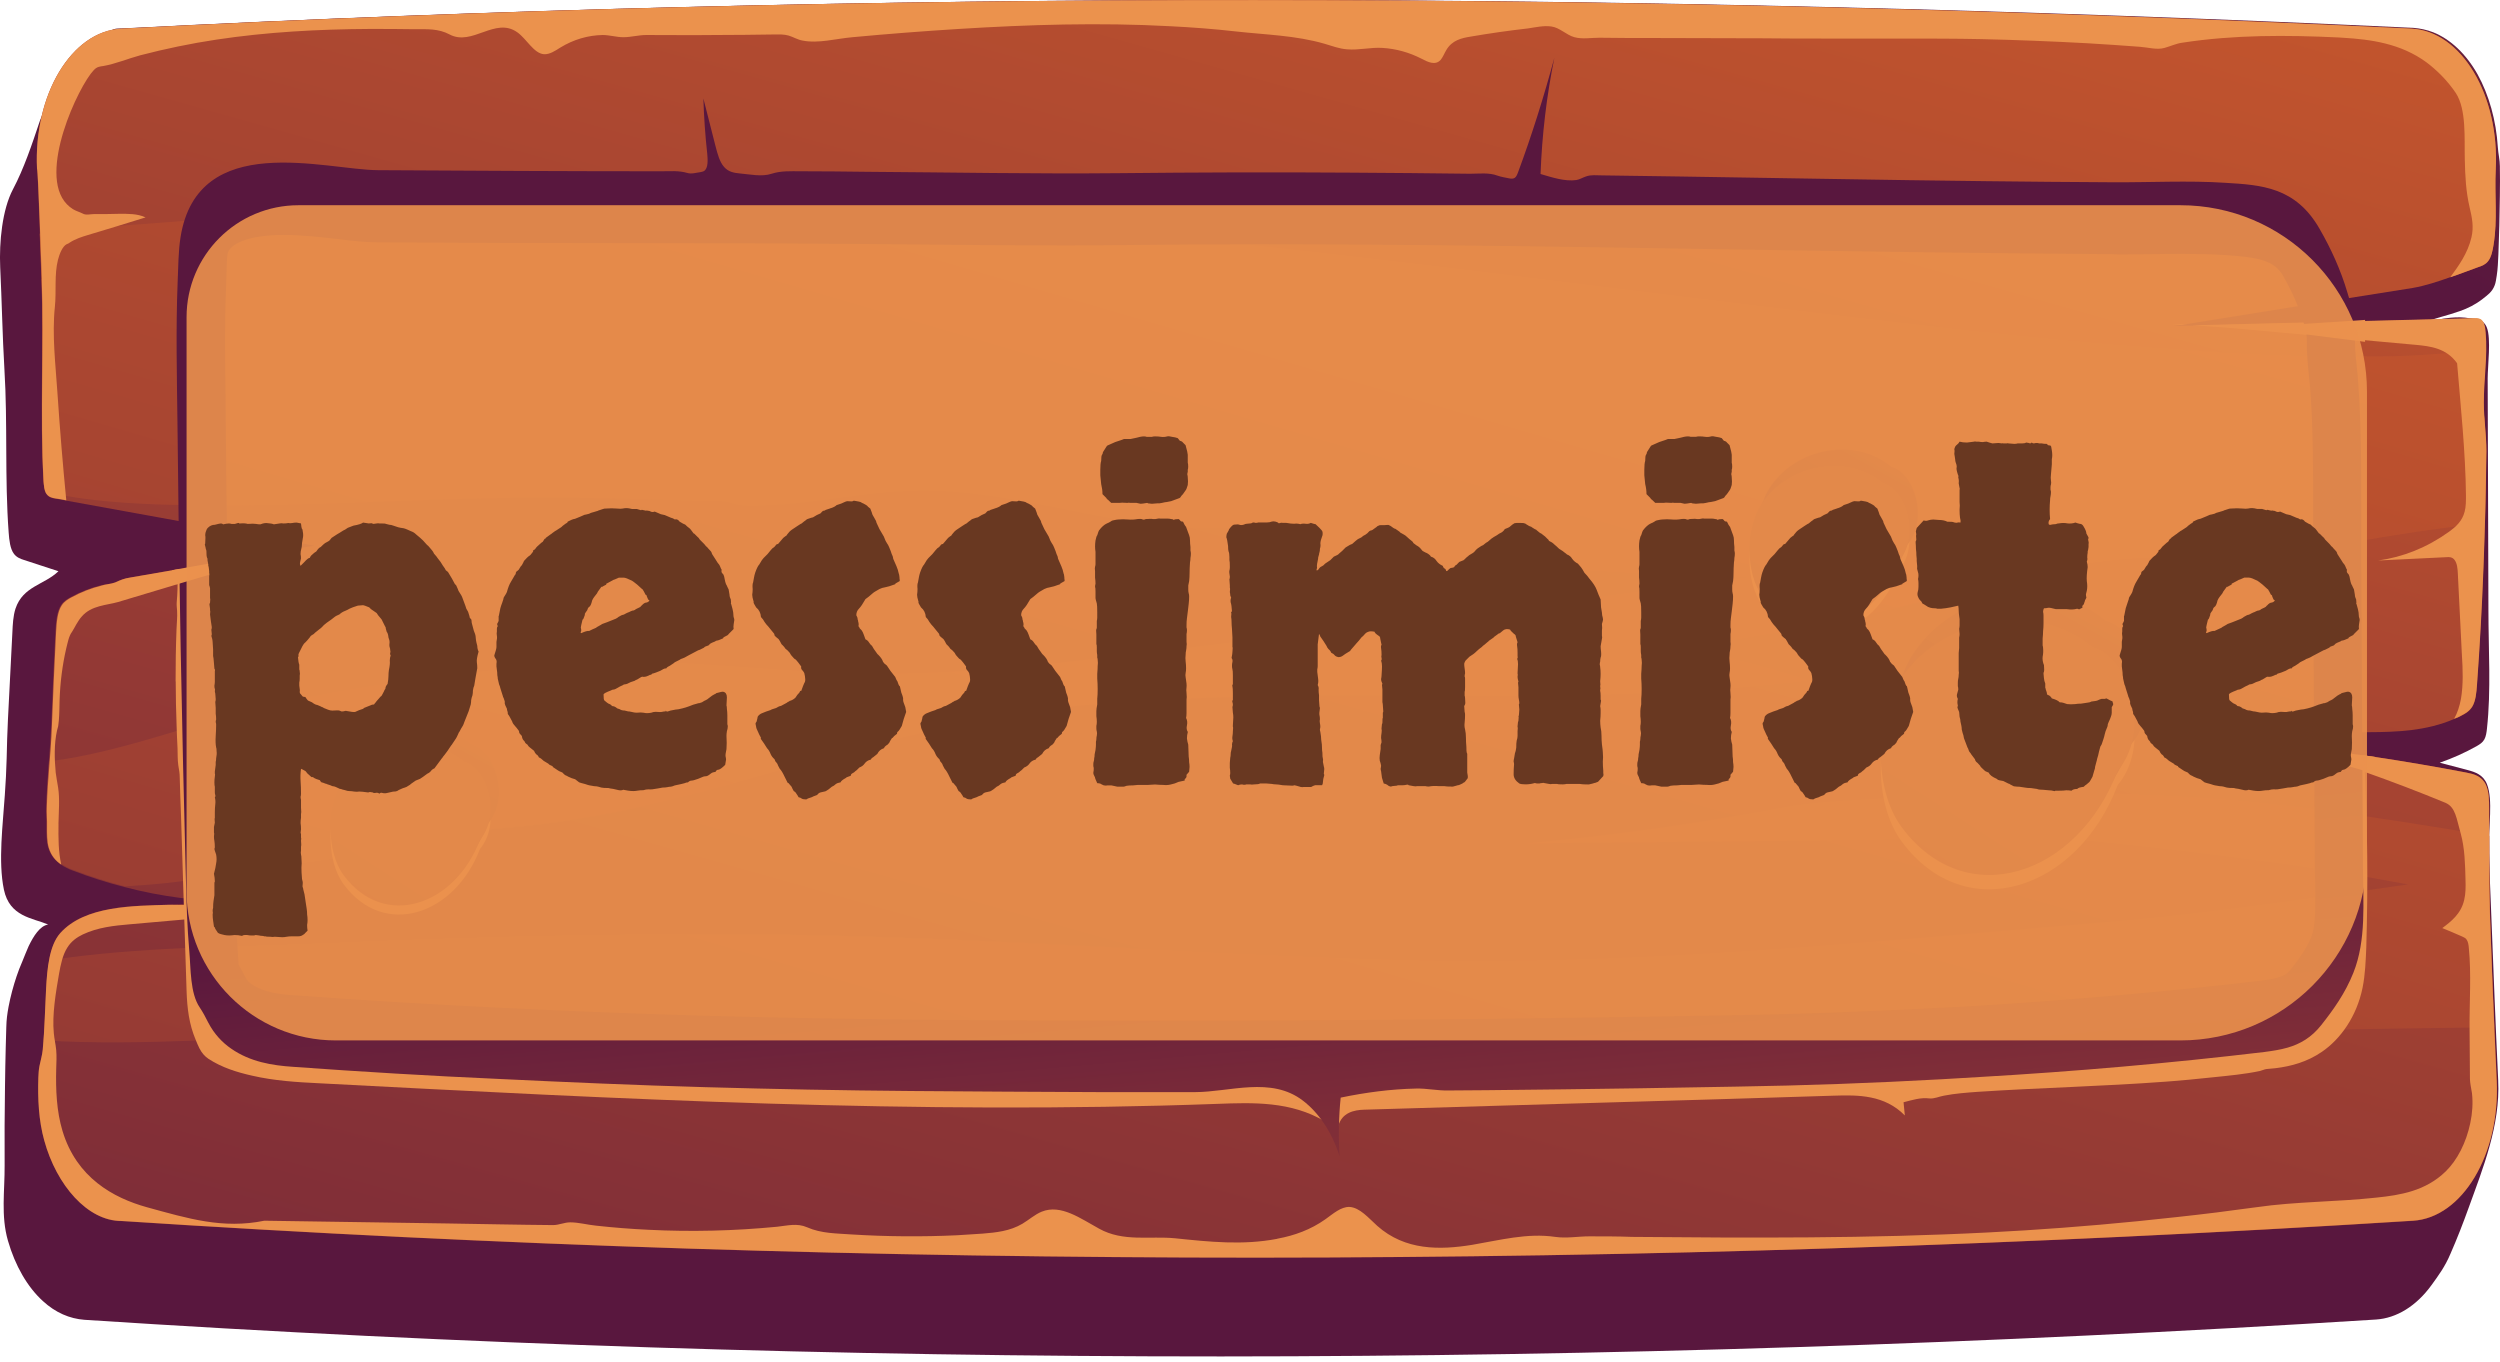 <svg fill="none" height="73" viewBox="0 0 134 73" width="134" xmlns="http://www.w3.org/2000/svg" xmlns:xlink="http://www.w3.org/1999/xlink"><linearGradient id="a"><stop offset="0" stop-color="#cf5c2b"/><stop offset="1" stop-color="#59173e"/></linearGradient><linearGradient id="b" gradientUnits="userSpaceOnUse" x1="102.749" x2="57.677" xlink:href="#a" y1="-107.535" y2="-26.135"/><linearGradient id="c" gradientUnits="userSpaceOnUse" x1="76.25" x2="30.988" xlink:href="#a" y1="-32.123" y2="128.075"/><linearGradient id="d" gradientUnits="userSpaceOnUse" x1="75.911" x2="18.023" xlink:href="#a" y1="-26.932" y2="171.458"/><linearGradient id="e" gradientUnits="userSpaceOnUse" x1="70.474" x2="66.478" xlink:href="#a" y1="91.507" y2="46.084"/><linearGradient id="f" gradientUnits="userSpaceOnUse" x1="113.504" x2="99.132" xlink:href="#a" y1="17.204" y2="42.989"/><linearGradient id="g" gradientUnits="userSpaceOnUse" x1="138.462" x2="18.739" xlink:href="#a" y1="-67.444" y2="118.986"/><linearGradient id="h" gradientUnits="userSpaceOnUse" x1="101.772" x2="92.707" xlink:href="#a" y1="14.87" y2="31.134"/><linearGradient id="i" gradientUnits="userSpaceOnUse" x1="117.521" x2="42.006" xlink:href="#a" y1="-38.521" y2="79.069"/><linearGradient id="j" gradientUnits="userSpaceOnUse" x1="25.714" x2="16.649" xlink:href="#a" y1="29.795" y2="46.059"/><linearGradient id="k" gradientUnits="userSpaceOnUse" x1="41.463" x2="-34.052" xlink:href="#a" y1="-23.597" y2="93.994"/><path d="m133.904 57.917c-.07-1.502-.139-3.004-.198-4.506-.059-1.575-.128-3.166-.188-4.741-.039-1.075-.099-2.223-.118-3.342-.02-.928.237-2.459-.099-3.298-.198-.501-.633-.648-1.018-.751-.504-.133-1.008-.265-1.512-.398.682-.236 1.344-.53 1.996-.898.149-.088.297-.177.396-.353.088-.162.118-.383.138-.574.227-2.062.079-4.241.079-6.332-.01-2.12-.01-4.255-.02-6.376-.01-2.017-.01-4.049-.02-6.066 0-.663.188-2.12-.039-2.709-.178-.486-.603-.457-.929-.515-.336-.059-.672-.059-1.008-.029-.504.044-.998.162-1.492.28.652-.265 1.324-.398 1.976-.633.425-.147.84-.353 1.235-.663.238-.192.495-.353.633-.722.059-.147.079-.339.109-.515.059-.368.069-.751.089-1.134.039-1.045.069-2.091.079-3.151.009-.53.009-1.06 0-1.59 0-.339-.089-.663-.109-1.016-.089-1.428-.474-2.798-1.087-3.902-.613-1.09-1.453-1.885-2.381-2.253-.346-.133-.692-.206-1.048-.236-41.778-1.958-82.727-2.032-122.786.029-.158.015-.326-.015-.484.044-.158.074-.316.162-.484.25-.326.177-.652.353-.968.589-.613.442-1.186 1.031-1.581 1.855-.227.486-.385 1.031-.593 1.517-.109.25-.247.442-.336.707-.425 1.266-.85 2.547-1.443 3.666-.573 1.09-.741 2.827-.682 4.167.089 1.826.119 3.666.227 5.492.178 2.901.01 5.801.227 8.732.03.412.079.883.287 1.149.148.191.346.265.534.324.613.206 1.235.398 1.848.604-.761.736-1.897.795-2.302 2.002-.128.398-.148.839-.168 1.281-.069 1.561-.168 3.107-.237 4.653-.03.692-.059 1.399-.069 2.091-.02.663-.049 1.31-.099 1.973-.099 1.546-.366 3.549-.049 5.065.306 1.458 1.532 1.517 2.372 1.87-.445.074-.781.618-1.047 1.163-.128.28-.227.56-.346.839-.109.25-.208.501-.296.766-.178.53-.326 1.075-.435 1.649-.069.383-.109.677-.119 1.075-.01.353-.02.707-.03 1.06-.02.707-.03 1.414-.04 2.12-.02 1.414-.03 2.827-.02 4.241.01 1.369-.208 2.695.178 4.035.385 1.34 1.047 2.489 1.877 3.239.672.619 1.433.942 2.223 1.001 40.286 2.636 81.245 2.606 122.835-.015 1.097-.074 2.154-.722 2.965-1.841.385-.53.731-1.001 1.017-1.679.356-.81.682-1.649.989-2.503.75-2.076 1.689-4.388 1.571-6.788z" fill="url(#b)"/><path d="m129.336 65.44c-41.601 2.606-82.549 2.65-122.836.015-1.789 0-3.458-1.914-4.13-4.314-.296-1.075-.356-2.238-.316-3.387.01-.206.02-.398.059-.604.059-.309.158-.574.178-.898.01-.177.03-.324.04-.501.069-.913.089-1.841.138-2.753.03-.515.069-1.046.168-1.546.109-.574.287-1.09.593-1.443 1.324-1.487 3.923-1.458 5.85-1.517.375-.015.721-.029 1.038-.059.84-.074 1.68-.103 2.52-.103-1.996-.015-3.982-.265-5.949-.78-.929-.236-1.858-.53-2.777-.883-.217-.074-.455-.191-.662-.339-.287-.192-.534-.471-.662-.883-.109-.353-.099-.766-.099-1.134.01-.368-.03-.751-.01-1.119.02-.795.089-1.561.138-2.341.049-.633.099-1.266.128-1.914.069-1.693.138-3.387.227-5.08.03-.515.069-1.075.306-1.428.148-.221.336-.324.524-.427.514-.28 1.038-.486 1.571-.619.277-.074.553-.074.79-.162.287-.133.504-.221.81-.265 2.935-.515 5.87-1.016 8.814-1.531.346-.059.702-.118 1.057-.177-4.427-.795-8.864-1.62-13.29-2.415-.198-.044-.385-.074-.583-.103-.178-.029-.366-.074-.484-.265-.01-.015-.02-.029-.03-.044-.089-.177-.099-.383-.119-.604-.198-3.563.03-7.245-.109-10.852-.01-.206-.049-1.207-.089-2.356-.049-1.664-.128-3.563-.158-3.563-.188-3.961 1.848-7.377 4.516-7.51 40.049-2.076 80.998-2.003 122.747 0 2.678.133 4.733 3.563 4.525 7.554-.069 1.355.109 2.665-.118 4.035-.05.324-.119.648-.287.869-.148.191-.346.265-.533.324-.504.177-1.008.368-1.512.545-.672.236-1.334.457-2.016.574-4.032.633-8.043 1.281-12.065 1.929-.109.015-.218.029-.326.044-.129.015-.257.044-.386.059.326-.015.643-.015.959-.015 5.039-.133 10.089-.25 15.138-.383.138 0 .297 0 .405.133.129.147.158.398.178.633.03.324.03.633.03.928-.01.957-.119 1.87-.119 2.842 0 .854.139 1.693.139 2.577-.01 1.266-.04 2.533-.07 3.814-.079 2.886-.217 5.816-.425 8.717-.029.427-.069.869-.256 1.178-.149.236-.366.368-.574.471-.128.074-.256.133-.395.177-2.964 1.266-6.205.265-9.249 1.045-.197.044-.405.103-.593.177-.069.015-.138.044-.197.074.247.029.494.044.741.088 3.33.353 6.65.854 9.96 1.487.386.074.82.177 1.048.648.178.353.178.839.178 1.281v1.458c0 1.472 0 2.945.049 4.417.059 1.944.138 3.887.227 5.846.04.957.079 1.914.129 2.857.178 3.946-1.848 7.348-4.496 7.524z" fill="url(#c)"/><path d="m133.264 24.197c-.009 1.266-.039 2.533-.069 3.814-1.709.235-3.379.427-5.019.707-.386.059-.761.118-1.147.191-1.413.221-2.826.427-4.239.604-.701.088-1.413.177-2.124.265-.455.059-.86.324-1.295.398-.612.103-1.284-.133-1.907-.192-.692-.059-1.383-.088-2.075-.074-1.383.029-2.777.177-4.15.412-2.767.471-5.494 1.252-8.241 1.929-4.397 1.09-8.814 1.929-13.261 2.474 2.421.353 4.822.942 7.184 1.752-.889.103-1.779.206-2.668.28-2.826.265-5.652.398-8.478.471s-5.662.074-8.488.059c-2.826 0-5.662-.015-8.488.015-2.826.044-5.652.133-8.478.324-1.413.103-2.826.221-4.229.383-.356.044-.702.088-1.057.133-.425.059-.84.236-1.275.309-3.369.589-6.739 1.325-10.069 2.297-5.178 1.517-10.385 3.004-15.652 3.534-.949.088-1.907.177-2.856.265-4.535 1.355-9.437 1.634-13.883 2.444-1.512.28-3.053.427-4.595.515-.929-.236-1.858-.53-2.777-.883-.217-.074-.455-.192-.662-.339-.287-.191-.534-.471-.662-.883-.109-.353-.099-.766-.099-1.134.01-.368-.03-.751-.01-1.119.02-.795.089-1.561.138-2.341 4.071-.501 8.251-2.253 12.164-3.107 5.03-1.075 10.158-1.708 15.227-2.135 5.741-.471 11.472.545 17.194.545 5.306 0 10.593-.692 15.87-1.325 10.287-1.237 20.553-2.518 30.82-3.843-2.233-.059-4.466-.147-6.7-.265-2.846-.147-5.692-.339-8.537-.559-.662-.044-1.344-.177-1.996-.074-.682.118-1.373.147-2.055.133-1.354-.029-2.708-.28-4.022-.766-.771-.28-1.541-.648-2.322-.854-1.324-.339-2.678-.236-4.032-.265-5.03-.103-9.98-2.076-15.01-2.002-1.324.015-2.638.177-3.953.353-1.393.191-2.796.383-4.2.442-.623.029-1.265.088-1.868-.118-.464-.162-.998-.088-1.472-.103-.85-.029-1.7-.059-2.549-.088-1.7-.059-3.399-.088-5.109-.103-6.453-.044-12.885.486-19.338.412-2.747-.029-5.553-.118-8.271-.707-.01-.015-.02-.029-.03-.044-.089-.177-.099-.383-.119-.604-.198-3.563.03-7.244-.109-10.852-.01-.206-.049-1.207-.089-2.356 3.29-.427 6.601-.53 9.891-.883 6.443-.707 12.885-1.016 19.358-.972 12.816.088 25.603 1.31 38.379 2.753 12.787 1.443 25.543 3.225 38.33 4.579 6.462.677 12.934 1.104 19.407 1.104 1.897 0 3.814-.177 5.731-.383-.01.957-.119 1.87-.119 2.842.03.928.168 1.767.158 2.636zm.208 25.017c-.049-1.472-.049-2.945-.049-4.417-4.081-.663-8.172-1.34-12.273-1.767-7.036-.722-14.111-.604-21.156-.177-1.462.088-2.905.147-4.358.412-.702.133-1.403.265-2.105.383-2.816.501-5.632.898-8.459 1.222-1.097.118-2.204.236-3.31.339 2.856-.029 5.711-.059 8.567-.088 2.856-.029 5.711-.059 8.567-.088 1.423-.015 2.856-.029 4.279-.044.711-.015 1.423-.015 2.144-.029.296 0 .613.029.909-.074.178-.059.356-.162.534-.206.642-.147 1.353.044 1.996.103.711.059 1.413.118 2.124.177 1.413.133 2.836.28 4.249.427 2.233.25 4.457.53 6.68.825 2.431.324 4.842.751 7.263 1.193-5.494.78-10.978 1.59-16.482 2.047-12.668 1.045-25.336 2.356-38.024 1.973-12.51-.353-24.99-1.428-37.51-1.355-6.601.029-13.192.191-19.773.486-4.862.206-9.783.177-14.634.913-.099.486-.138 1.031-.168 1.546-.049.913-.069 1.841-.138 2.753 5.405.324 10.87-.221 16.265-.236 6.591-.015 13.182.074 19.773.309 12.49.442 24.97 1.472 37.45 1.796 12.707.339 25.385-1.016 38.063-1.973 6.541-.486 13.122-.501 19.664-.604h.138c-.089-1.958-.168-3.887-.227-5.846z" fill="url(#d)"/><g fill="#eb924d"><path d="m3.136 44.164c-.01.736-.01 1.487.148 2.179-.287-.191-.534-.471-.662-.883-.109-.353-.099-.766-.099-1.134.01-.368-.03-.751-.01-1.119.04-1.428.217-2.827.267-4.255.069-1.693.138-3.387.227-5.08.03-.515.069-1.075.306-1.428.148-.221.336-.324.524-.427.514-.28 1.038-.486 1.571-.618.247-.088.524-.088.761-.177.287-.133.504-.221.81-.265 2.935-.515 5.87-1.016 8.814-1.531-3.152.957-6.304 1.885-9.466 2.842-.613.177-1.433.177-1.947.78-.109.118-.198.265-.287.412-.079.133-.148.28-.237.412-.168.221-.227.574-.306.883-.208.898-.326 1.841-.356 2.783-.01.353-.01.722-.04 1.075-.01.088-.02.177-.03.265-.01.103-.049.177-.069.28-.158.722-.138 1.517-.069 2.253.03.265.089.53.128.795.099.633.03 1.31.02 1.958z"/><path d="m116.932 17.424c-.178-.015-.356-.029-.534-.044h.85c-.099 0-.207.029-.316.044z"/><path d="m119.832 39.262c.82.118 1.64.236 2.46.324-.197.044-.405.103-.592.177-.633-.177-1.265-.353-1.868-.501z"/><path d="m131.909 37.449c.128-.766.099-1.561.049-2.341-.069-1.443-.148-2.901-.217-4.344-.01-.28-.04-.589-.188-.766-.118-.147-.286-.147-.435-.133-1.225.059-2.44.118-3.646.177 1.314-.177 2.619-.692 3.804-1.546.346-.25.702-.56.83-1.075.07-.265.07-.56.07-.854-.02-2.282-.287-4.83-.475-7.097-.573-.81-1.432-.913-2.223-.987-3.182-.294-6.373-.574-9.545-.869-.761-.074-1.611-.118-2.421-.177 5.039-.133 10.089-.25 15.138-.383.138 0 .296 0 .405.133.129.147.158.398.178.633.109 1.296-.099 2.489-.099 3.769 0 .854.138 1.693.138 2.577-.049 4.093-.197 8.364-.503 12.531-.03.427-.07.869-.257 1.178-.149.236-.366.368-.573.471-.129.074-.257.133-.396.177.168-.294.297-.677.366-1.075z"/><path d="m2.242 14.95c-.02-.486-.198-5.905-.257-5.905-.188-3.961 1.848-7.377 4.516-7.51 40.049-2.076 80.997-2.003 122.747 0 2.678.133 4.733 3.563 4.525 7.554-.069 1.355.109 2.665-.118 4.035-.05.324-.119.648-.287.869-.148.191-.346.265-.533.324-.504.177-.998.383-1.502.545.434-.589.938-1.281 1.136-2.135.138-.574.03-1.075-.099-1.62-.197-.854-.237-1.664-.257-2.562-.029-1.104.099-2.68-.484-3.563-.445-.663-1.028-1.237-1.581-1.649-1.373-1.001-2.964-1.222-4.476-1.31-.079 0-.148-.015-.227-.015-2.787-.133-5.583-.147-8.37.28-.336.044-.632.191-.958.28-.406.118-.89-.029-1.305-.059-.948-.074-1.887-.133-2.836-.191-1.887-.103-3.784-.177-5.682-.221-1.422-.029-2.835-.029-4.258-.029-.445 0-.9 0-1.344 0-.86 0-1.72 0-2.589 0-1.196 0-2.391 0-3.587-.015-.059 0-.119 0-.168 0-1.897 0-3.785-.015-5.682-.015-.949 0-1.897 0-2.836-.015-.435 0-.919.088-1.344-.029-.435-.118-.781-.515-1.235-.574-.415-.059-.84.044-1.245.103-1.038.118-2.065.265-3.093.442-.464.074-.978.191-1.284.707-.109.177-.188.398-.316.545-.286.309-.692.103-1.028-.074-.662-.339-1.364-.53-2.075-.574-.642-.044-1.275.133-1.917.074-.405-.029-.79-.177-1.186-.294-1.561-.456-3.192-.486-4.763-.663-1.166-.133-2.342-.221-3.518-.28-3.785-.206-7.579-.088-11.354.147-1.897.118-3.785.265-5.682.442-.87.074-1.828.353-2.688.177-.247-.044-.484-.191-.731-.265-.257-.074-.514-.059-.781-.059-1.047.015-2.105.029-3.152.029-1.225.015-2.461 0-3.696 0-.415 0-.82.118-1.225.118-.376 0-.741-.118-1.117-.118-.781.015-1.551.236-2.273.677-.277.177-.563.368-.87.353-.553-.044-.929-.825-1.433-1.178-1.186-.839-2.411.766-3.627.118-.603-.324-1.215-.28-1.858-.28-.81-.015-1.621-.015-2.431-.015-2.747.015-5.494.162-8.221.574-1.364.206-2.717.486-4.071.839-.652.177-1.314.456-1.976.574-.188.029-.336.029-.514.221-.81.839-3.034 5.536-1.443 7.186.099.103.208.191.326.265.168.103.346.147.524.236.178.103.405.029.593.029.455 0 .909 0 1.354-.015.484 0 .968-.015 1.423.192-1.028.324-2.055.633-3.083.942-.336.103-.672.206-.988.412-.049.044-.109.059-.168.088-.217.118-.375.515-.455.825-.207.81-.079 1.693-.168 2.533-.158 1.502.04 3.122.138 4.609.128 1.914.287 3.843.474 5.757-.198-.044-.385-.074-.583-.103-.188-.029-.385-.074-.514-.294-.089-.177-.099-.383-.119-.604-.198-3.593.03-7.274-.099-10.867z"/><path d="m133.822 57.916c-.138-2.901-.257-5.801-.356-8.702-.059-1.958-.049-3.917-.049-5.875 0-.442-.01-.913-.178-1.281-.227-.471-.662-.574-1.048-.648-3.31-.633-6.63-1.134-9.96-1.487 2.964.854 6.028 1.944 8.844 3.107.553.236.593.869.82 1.649.217.78.237 1.664.257 2.503.01.353.01.707-.069 1.046-.168.751-.702 1.163-1.176 1.517.356.147.711.294 1.077.457.089.044.178.074.237.177.069.103.099.28.109.442.138 1.399.029 2.871.039 4.285.01.913.01 1.826.02 2.739.01.25.069.486.109.751.059.53.02 1.075-.089 1.59-.218 1.06-.702 2.002-1.324 2.606-1.077 1.046-2.421 1.266-3.706 1.399-2.144.235-4.298.206-6.433.515-.711.088-1.413.191-2.124.28-1.413.177-2.836.324-4.249.471-2.678.265-5.366.471-8.043.604-6.344.324-12.698.294-19.052.236-.761-.029-1.532-.029-2.292-.029-.623 0-1.215.118-1.828.029-1.492-.221-2.974.177-4.456.427-1.729.28-3.587.309-5.079-1.016-.474-.427-.939-.987-1.492-1.016-.455-.015-.879.368-1.294.663-.79.559-1.66.869-2.53 1.031-.02 0-.03 0-.049.015-1.848.353-3.627.162-5.474-.029-1.354-.133-2.777.206-4.071-.515-.998-.545-2.046-1.325-3.073-.913-.366.147-.692.442-1.038.648-.672.398-1.413.471-2.134.53-.455.029-.909.059-1.364.088-1.887.088-3.785.074-5.672-.044-.79-.059-1.601-.044-2.372-.383-.534-.236-1.057-.088-1.611-.029-2.292.221-4.595.28-6.897.162-.939-.044-1.877-.118-2.806-.221-.455-.044-.929-.177-1.383-.177-.316 0-.603.147-.919.147-1.907-.015-3.804-.059-5.712-.088-3.251-.044-6.512-.103-9.763-.147-2.223.457-4.091-.118-6.294-.722-1.808-.501-3.775-1.59-4.526-4.093-.316-1.045-.366-2.209-.336-3.328.01-.339.03-.663 0-1.001-.03-.309-.099-.589-.128-.898-.099-1.016.109-2.194.277-3.18.089-.501.198-1.031.445-1.414.217-.353.524-.559.83-.707.81-.383 1.67-.471 2.52-.545 1.225-.103 2.451-.221 3.676-.324.247-.015.494-.044.741-.059-.03-.177-.049-.353-.049-.545l.01-.074c-.751-.029-1.502-.029-2.253-.044-1.937.059-4.526.044-5.85 1.517-.593.663-.702 1.885-.761 2.974-.059 1.075-.079 2.179-.178 3.254-.03.324-.119.589-.178.898-.04.206-.049.398-.059.604-.04 1.163.02 2.326.316 3.387.662 2.415 2.332 4.314 4.13 4.314 40.286 2.636 81.235 2.606 122.835-.015 2.648-.162 4.674-3.563 4.486-7.51z"/><path d="m9.418 36.522c0 .795.02 1.605.049 2.4.01.398.03.795.049 1.193.01.294 0 .618.04.898.04.236.079.442.079.692.02.677.04 1.369.069 2.047.04 1.369.089 2.724.128 4.093.059 1.752.109 3.49.168 5.242.03.972.138 1.811.484 2.636.069.162.128.324.207.471.128.25.286.427.484.56.721.471 1.541.722 2.322.898 1.206.28 2.421.353 3.636.412 16.018.839 32.055 1.693 48.083 1.104 1.956-.074 3.982-.147 5.8.942-.83-2.209-2.836-2.533-4.536-2.592-17.806-.604-35.622-1.281-53.369-3.49-.484-.059-1.018-.147-1.364-.677-.247-.368-.346-.898-.425-1.399-.909-5.463-1.087-11.191-.534-16.756.03-.339.099-.707.089-1.045-.01-.353-.04-.707-.04-1.075-.01-.736.01-1.487.059-2.223-.069-.177-.237-.177-.366-.147-.336.059-.672.103-1.018.162.02.486 0 .942-.04 1.428-.01.162.01.28.02.442.02.324-.02.663-.03.972-.02.471-.03.957-.04 1.428 0 .457-.01.928-.01 1.384z"/><path d="m71.724 60.377c.198-.751.86-.883 1.403-.898 4.318-.133 8.626-.25 12.945-.383 4.071-.118 8.152-.236 12.223-.368 1.314-.044 2.717-.044 3.804 1.06-.02-.236-.049-.471-.069-.707.464-.118.909-.265 1.383-.206.257.029.524-.103.781-.147.603-.118 1.215-.162 1.818-.206 3.35-.221 6.709-.294 10.069-.545.85-.059 1.69-.147 2.54-.235.839-.088 1.689-.162 2.519-.339.119-.029.228-.088.346-.103.158-.015.316-.029.474-.044.85-.103 1.71-.339 2.5-.883.989-.677 1.858-1.885 2.174-3.431.139-.692.168-1.414.198-2.135.099-3.298.069-6.611-.099-9.895-.109-.162-.385.133-.425.368-.405 2.4-.711 4.83-.909 7.274-.118 1.458-.217 3.004-.82 4.152-.662 1.252-1.769 1.752-2.816 2.106-5.563 1.914-11.314 2.106-17.016 2.282-5.316.162-10.632.339-15.938.501-4.427-.221-8.962.825-13.36.118-1.235-.206-2.48-.53-3.715-.265-.089.015-.188.044-.257.147-.049.074-.059.177-.079.28-.148.766.089 1.738.326 2.503z"/></g><path d="m126.653 46.403c-.01-2.798-.029-5.595-.049-8.408-.01-2.695-.03-5.375-.04-8.069-.019-3.239.07-6.508-.187-9.718-.05-.633-.159-1.281-.149-1.914.01-.957-.118-1.693-.405-2.606-.365-1.237-.889-2.371-1.482-3.401-1.285-2.268-3.132-2.371-5.059-2.488-2.026-.133-4.042-.015-6.057-.029-2.253-.015-4.516-.029-6.769-.059-2.747-.029-5.484-.074-8.231-.118-2.747-.044-5.494-.088-8.241-.133-1.373-.015-2.747-.044-4.12-.059-.287 0-.583-.044-.86.059-.178.059-.336.162-.514.191-.613.088-1.314-.147-1.917-.324.079-2.106.326-4.196.741-6.228-.563 2.091-1.206 4.138-1.937 6.111-.049.133-.099.265-.188.324-.089.059-.198.044-.286.029-.207-.044-.425-.074-.632-.147-.474-.177-.978-.103-1.472-.103-2.124-.029-4.239-.044-6.364-.059-4.17-.029-8.34-.015-12.5.029-4.466.044-8.933-.044-13.409-.074-1.215-.015-2.431-.029-3.636-.029-.524 0-1.028-.029-1.532.133-.524.177-1.166.029-1.7-.015-.296-.029-.613-.074-.85-.353-.237-.265-.346-.692-.455-1.104-.217-.854-.435-1.708-.652-2.562.03 1.001.099 1.988.208 2.974.03.324.049.736-.148.898-.059.044-.138.059-.207.074-.237.029-.484.118-.721.044-.455-.133-.909-.088-1.373-.088-5.079 0-10.138-.029-15.198-.059-2.836-.015-9.654-2.165-10.583 3.578-.128.795-.119 1.62-.158 2.444-.099 2.474-.04 4.962-.01 7.451.079 8.201.237 16.403.455 24.59.03 1.252.069 2.518.178 3.769.089.987.04 2.282.563 3.048.178.265.306.515.464.825.316.604.751 1.06 1.225 1.384 1.018.707 2.194.898 3.32.972 3.676.265 7.342.486 11.008.648 3.696.177 7.381.339 11.077.442 3.696.103 7.381.177 11.077.206 3.35.029 6.699.044 10.049.059h5.128c1.848 0 4.081-.854 5.781.457.85.648 1.561 1.693 1.966 2.989-.069-1.046-.049-2.106.059-3.151 1.344-.28 2.688-.457 4.042-.486.583-.015 1.146.118 1.729.103.682 0 1.373-.015 2.055-.015 2.747-.029 5.494-.059 8.241-.103 1.7-.029 3.399-.059 5.109-.088 3.696-.059 7.381-.191 11.077-.398.662-.044 1.334-.074 1.996-.118 5.089-.294 10.178-.736 15.257-1.34.435-.059.85-.118 1.255-.236.652-.191 1.264-.53 1.798-1.207.652-.825 1.285-1.708 1.719-2.798.702-1.752.524-3.755.514-5.743zm-2.757 3.799c-.266.663-.76 1.325-1.166 1.826-.098.118-.247.265-.632.368-.287.088-.623.133-.959.177-4.871.574-9.97 1.016-15.148 1.34-.662.044-1.314.074-1.976.103-3.873.206-7.47.339-11.008.398-10.504.192-20.85.294-30.77.294-4.447 0-8.893-.015-13.35-.059-3.656-.044-7.381-.103-11.037-.206s-7.372-.25-11.037-.427-7.362-.398-10.978-.663c-.8-.044-1.71-.162-2.352-.604-.158-.118-.237-.206-.257-.236-.119-.236-.267-.515-.435-.81-.01-.147-.02-.309-.03-.442-.02-.265-.03-.515-.049-.766-.089-1.06-.119-2.15-.158-3.46-.227-8.098-.385-16.344-.455-24.487l-.01-1.384c-.03-2.017-.05-3.917.03-5.787.01-.206.01-.427.02-.663.01-.456.02-.869.059-1.104.089-.501 1.038-1.016 3.004-1.016.968 0 2.006.118 2.915.221.781.103 1.522.177 2.154.177 4.516.029 9.041.044 13.567.044h2.539c3.38 0 6.759.015 10.148.044l3.261.029c2.381.029 4.773.044 7.154.044.998 0 2.006 0 3.024-.015 2.52-.029 5.03-.044 7.549-.044 8.528 0 17.223.147 25.622.28 6.591.103 13.419.206 20.098.25l.326.015c.593 0 1.166-.015 1.759-.015.573-.015 1.147-.015 1.71-.015.83 0 1.522.015 2.144.059h.069c1.809.133 2.648.265 3.143 1.134.503.883.849 1.693 1.086 2.474.178.604.178.766.178 1.001-.01.766.07 1.428.119 1.958.01.147.03.324.049.471.178 2.238.168 4.535.168 6.979-.01.766-.01 1.531 0 2.297l.089 16.433c.01.368.01.707.02 1.045.01 1.163.03 2.194-.198 2.739z" fill="url(#e)"/><g fill="#eb924d"><path d="m9.464 31.325 3.024-.898-.128-.427-3.132.559z"/><path d="m123.259 17.882 3.508.442v-1.178l-3.794.25z"/><path d="m123.51 40.395 3.883 1.104-.079-.928-4.169-.545z"/><path d="m112.15 35.448c-2.954-2.459-7.865-1.708-10.207 1.605-1.473 2.091-1.552 5.993 0 8.069 3.409 4.579 9.397 2.621 11.561-3.033.039-.059.079-.118.128-.162 1.651-2.223.475-5.919-1.482-6.479z"/></g><path d="m112.857 33.282c-2.954-2.459-7.865-1.708-10.207 1.605-1.473 2.091-1.552 5.993 0 8.069 3.409 4.579 9.397 2.621 11.561-3.033.039-.059.079-.118.128-.162 1.651-2.223.475-5.919-1.482-6.479z" fill="url(#f)"/><path d="m112.15 34.681c-2.954-2.459-7.865-1.708-10.207 1.605-1.473 2.091-1.552 5.993 0 8.069 3.409 4.579 9.397 2.621 11.561-3.033.039-.059.079-.118.128-.162 1.651-2.223.475-5.919-1.482-6.479z" fill="url(#g)"/><path d="m100.921 26.377c-1.867-1.561-4.96-1.075-6.432 1.016-.929 1.31-.978 3.784 0 5.095 2.154 2.886 5.929 1.649 7.292-1.914.03-.029.05-.074.079-.103 1.038-1.413.297-3.74-.939-4.093z" fill="#eb924d"/><path d="m101.363 25.021c-1.868-1.561-4.96-1.075-6.433 1.016-.929 1.31-.978 3.784 0 5.095 2.154 2.886 5.929 1.649 7.293-1.914.029-.029.049-.074.079-.103 1.037-1.428.296-3.755-.939-4.093z" fill="url(#h)"/><path d="m100.921 25.89c-1.867-1.561-4.96-1.075-6.432 1.016-.929 1.325-.978 3.784 0 5.095 2.154 2.886 5.929 1.649 7.292-1.914.03-.029.05-.074.079-.103 1.038-1.414.297-3.74-.939-4.093z" fill="url(#i)"/><path d="m24.867 41.306c-1.868-1.561-4.96-1.075-6.433 1.016-.929 1.31-.978 3.784 0 5.095 2.154 2.886 5.929 1.649 7.293-1.914.03-.029.049-.074.079-.103 1.038-1.414.296-3.74-.939-4.093z" fill="#eb924d"/><path d="m25.308 39.938c-1.868-1.561-4.96-1.075-6.433 1.016-.929 1.325-.978 3.784 0 5.095 2.154 2.886 5.929 1.649 7.293-1.914.03-.029.049-.074.079-.103 1.038-1.414.296-3.74-.939-4.093z" fill="url(#j)"/><path d="m24.867 40.821c-1.868-1.561-4.96-1.075-6.433 1.016-.929 1.325-.978 3.784 0 5.095 2.154 2.886 5.929 1.649 7.293-1.914.03-.029.049-.074.079-.103 1.038-1.414.296-3.74-.939-4.093z" fill="url(#k)"/><path d="m10 17c0-3.314 2.686-6 6-6h100.87c5.523 0 10 4.477 10 10v24.767c0 5.523-4.477 10-10 10h-98.87c-4.418 0-8-3.582-8-8z" fill="#eb924d" opacity=".9"/><path d="m16.133 28.055c.016.156.031.25.047.281.031.031.047.078.047.141.031.141.031.273 0 .398-.031.172-.047.289-.047.352 0 .047-.008.102-.024.164-.031.109-.047.211-.047.305.016.078.023.156.023.234-.016.078-.031.148-.047.211-.016.062-.008.125.024.188l.188-.188c.156-.172.258-.25.305-.234.031-.078.078-.141.141-.187.062-.063.133-.117.211-.164.094-.141.172-.219.234-.234.109-.109.188-.18.234-.211.156-.078.242-.133.258-.164.031-.031.062-.07.094-.117.234-.156.383-.25.445-.281.141-.094.234-.148.281-.164.047-.031.094-.062.141-.094.156-.062.258-.102.305-.117.266-.047.438-.102.516-.164l.305.047c.109-.016.172-.016.188 0 .016.016.039.023.07.023.172-.031.274-.039.305-.023h.094c.156 0 .242.008.258.023.078.016.141.031.188.047.062 0 .133.016.211.047.219.078.352.117.399.117.125.016.203.031.234.047.031.016.07.031.117.047.062.031.133.062.211.094.094.031.18.086.258.164.156.125.281.234.375.328.094.109.164.187.211.234.047.031.094.078.141.141.109.125.172.203.188.234.016.031.031.062.047.094.125.141.188.219.188.234.078.094.133.164.164.211.031.047.07.109.117.188.094.125.148.211.164.258.031.031.07.062.117.094l.211.352c.094.172.148.273.164.305.031.016.055.039.07.07.078.172.117.266.117.281.125.188.195.312.211.375.016.047.039.109.07.188.078.203.125.336.141.398.031.062.062.117.094.164.062.188.094.297.094.328.016.016.039.039.07.07.016.031.023.07.023.117s.008.094.024.141l.094.352c.062.156.094.25.094.281.016.188.031.305.047.352.016.047.031.109.047.188 0 .109.024.211.07.305-.078.266-.109.453-.094.562s.023.219.023.328c-.016.078-.031.164-.047.258-.016.094-.031.18-.047.258l-.07.422c-.031.062-.055.148-.07.258 0 .094-.008.18-.024.258-.031.078-.055.164-.07.258 0 .078-.008.156-.023.234-.062.188-.094.289-.094.305s-.008.039-.023.07c-.109.266-.188.461-.234.586-.031.109-.086.219-.164.328-.078.156-.125.234-.141.234v.024c-.078.172-.125.266-.141.281-.109.156-.172.25-.188.281-.016.031-.039.062-.07.094l-.188.281c-.125.172-.203.273-.234.305-.016.031-.039.062-.07.094l-.399.539c-.078.031-.141.078-.187.141-.047.062-.109.109-.188.141-.187.141-.32.234-.398.281-.078.031-.156.062-.234.094-.109.078-.188.133-.234.164-.047.047-.102.086-.164.117-.062.047-.125.078-.188.094-.062.016-.125.039-.188.07-.109.047-.172.078-.188.094s-.031.023-.047.023c-.031.016-.078.024-.141.024-.047 0-.094.008-.141.023-.078.016-.148.031-.211.047s-.109.023-.141.023c-.062 0-.117-.008-.164-.023-.047-.016-.094 0-.141.047-.047-.047-.109-.062-.188-.047-.078.016-.133.008-.164-.023-.078-.016-.133-.024-.164-.024-.016.016-.047.024-.094.024-.219-.031-.375-.047-.469-.047-.078.016-.172.016-.281 0-.078-.016-.156-.024-.234-.024-.078 0-.156-.016-.234-.047-.141-.031-.219-.055-.234-.07-.016 0-.031 0-.047 0-.188-.094-.305-.141-.352-.141s-.094-.016-.141-.047c-.109-.031-.18-.055-.211-.07-.016-.016-.039-.023-.07-.023-.109-.047-.18-.07-.211-.07-.031-.016-.062-.055-.094-.117-.156-.047-.258-.086-.305-.117-.047-.047-.094-.062-.141-.047-.125-.109-.203-.18-.234-.211-.031-.047-.062-.086-.094-.117-.141-.078-.219-.117-.234-.117-.031.219-.039.438-.023.656.016.219.023.445.023.68 0 .062-.008.117-.023.164 0 .047.008.102.023.164v.422c.016.172.016.281 0 .328v.211c-.016.094-.023.188-.023.281.016.109.023.219.023.328-.016.141-.023.211-.023.211.016.016.023.031.023.047v.188c.016.031.016.086 0 .164.016.172.016.281 0 .328v.211c-.016.078-.016.148 0 .211s.023.133.023.211c.016.172.016.336 0 .492 0 .172.008.344.024.516 0 .062.008.117.023.164.016.047.024.094.024.141-.016.141-.016.219 0 .234.016.031.023.062.023.094l.07.281c.031.203.055.359.07.469.016.109.031.211.047.305.016.109.023.211.023.305.016.094.024.195.024.305 0 .078-.008.164-.024.258 0 .109.008.211.024.305-.031.031-.07.07-.117.117-.031.047-.078.086-.141.117-.062.047-.148.07-.258.07-.109 0-.227 0-.352 0-.078 0-.164.008-.258.023-.078.016-.156.024-.234.024-.188-.016-.32-.024-.398-.024-.078.016-.156.016-.234 0-.156 0-.242-.008-.258-.023-.016 0-.039 0-.07 0-.031-.016-.07-.024-.117-.024s-.102-.008-.164-.023c-.094-.016-.156-.023-.188-.023-.031.016-.062.023-.094.023-.047 0-.102 0-.164 0-.047 0-.109-.008-.188-.023-.031 0-.078 0-.141 0-.047 0-.094.016-.141.047-.125-.031-.258-.047-.399-.047-.203.031-.383.031-.539 0-.062-.016-.125-.031-.187-.047-.063-.016-.117-.039-.164-.07-.109-.156-.164-.25-.164-.281 0-.016-.016-.031-.047-.047-.016-.125-.031-.234-.047-.328-.016-.094-.024-.203-.024-.328.016-.062.016-.125 0-.188 0-.062.008-.117.024-.164 0-.156.008-.281.023-.375.016-.094.031-.195.047-.305 0-.078 0-.242 0-.492 0-.094 0-.156 0-.188.016-.016.023-.039.023-.07 0-.109-.016-.242-.047-.399.062-.234.102-.422.117-.562.031-.141.031-.297 0-.469-.062-.172-.094-.274-.094-.305.016-.031.023-.062.023-.094 0-.125-.008-.234-.023-.328-.016-.078-.023-.156-.023-.234.016-.125.016-.195 0-.211 0-.016 0-.039 0-.07 0-.078 0-.156 0-.234.016-.078.031-.156.047-.234-.016-.141-.016-.227 0-.258v-.305c0-.141.008-.281.024-.422.016-.125.008-.25-.024-.375.031-.031.039-.07.024-.117-.016-.047-.024-.094-.024-.141v-.305c-.016-.047-.023-.125-.023-.234s.008-.211.023-.305.016-.148 0-.164c0-.031 0-.07 0-.117l.047-.352c0-.062 0-.117 0-.164.016-.047.023-.109.023-.188.031-.156.039-.281.024-.375 0-.109-.008-.18-.024-.211-.031-.156-.039-.359-.023-.609s.023-.453.023-.609c0-.047-.008-.094-.023-.141 0-.047.008-.094.023-.141 0-.109-.008-.211-.023-.305 0-.094 0-.195 0-.305-.016-.172-.023-.281-.023-.328.016-.047.023-.094.023-.141l-.023-.305c-.016-.062-.024-.109-.024-.141.016-.047.016-.086 0-.117-.016-.031-.023-.086-.023-.164.016-.094.023-.164.023-.211v-.375c0-.062 0-.125 0-.188.016-.062.008-.109-.023-.141-.016-.141-.023-.234-.023-.281-.016-.219-.031-.352-.047-.399v-.351c-.016-.203-.024-.328-.024-.375s-.008-.109-.023-.188c-.031-.094-.047-.148-.047-.164.016-.031.024-.062.024-.094-.016-.125-.024-.203-.024-.234.016-.031.024-.078.024-.141-.016-.094-.031-.195-.047-.305-.016-.125-.031-.25-.047-.375.016-.125.016-.195 0-.211 0-.031 0-.063 0-.094-.031-.188-.039-.281-.023-.281s.023-.016.023-.047c.016-.141.016-.219 0-.234 0-.031 0-.062 0-.094v-.445c-.016-.078-.031-.133-.047-.164 0-.047 0-.109 0-.188v-.281c.016-.094.016-.156 0-.188 0-.031 0-.062 0-.094-.016-.172-.031-.266-.047-.281 0-.016 0-.039 0-.07-.031-.156-.047-.242-.047-.258.016-.031.008-.07-.023-.117-.016-.062-.024-.109-.024-.141 0-.172-.008-.266-.023-.281-.016-.031-.024-.062-.024-.094-.031-.109-.047-.172-.047-.188.016-.016.023-.039.023-.07.016-.234.016-.375 0-.422 0-.047.008-.102.023-.164.031-.109.07-.188.117-.234.109-.109.234-.164.375-.164.172-.047.281-.07.328-.07.047 0 .086.016.117.047.141-.031.242-.047.305-.047.047 0 .094.008.141.023h.188c.141-.047.211-.062.211-.047 0 .016.016.024.047.024.188-.016.328-.008.422.023.219-.016.367-.016.445 0 .078.016.156.024.234.024.047-.016.094-.031.141-.047.062-.016.125-.024.187-.024.203.016.336.039.399.07l.305-.047c.062-.016.133-.016.211 0 .094 0 .18-.008.258-.024.062.016.133.016.211 0 .078-.016.156-.023.234-.023zm.234 9.305c.047.078.094.141.141.188.062.031.133.062.211.094.125.094.219.141.281.141.156.063.242.102.258.117.031 0 .062.016.094.047.078.031.156.062.234.094.078.031.156.047.234.047.203-.016.328-.016.375 0 .047.016.086.031.117.047.062 0 .117-.008.164-.023.047-.016.086-.016.117 0 .234.047.383.062.445.047.078-.031.148-.062.211-.094.172-.047.258-.086.258-.117.188-.078.305-.125.352-.141.047-.031.109-.047.188-.047.031-.047.062-.086.094-.117.031-.047.062-.086.094-.117.094-.109.148-.172.164-.188.031-.016.055-.039.07-.07.094-.172.141-.266.141-.281.016-.016.031-.039.047-.07 0-.031.008-.07.024-.117.031-.062.062-.109.094-.141.031-.172.047-.312.047-.422s.008-.219.024-.328c.047-.219.062-.383.047-.492 0-.109.016-.203.047-.281-.031-.047-.039-.094-.023-.141.016-.047.016-.094 0-.141 0-.047-.008-.094-.024-.141-.016-.047-.023-.094-.023-.141.016-.125.016-.211 0-.258s-.031-.094-.047-.141c-.016-.156-.047-.258-.094-.305-.016-.047-.031-.102-.047-.164 0-.062-.016-.109-.047-.141-.078-.156-.125-.25-.141-.281-.016-.047-.039-.086-.07-.117-.125-.141-.203-.242-.234-.305-.172-.125-.273-.195-.305-.211-.031-.031-.062-.062-.094-.094-.188-.078-.297-.117-.328-.117l-.281.023c-.203.062-.352.117-.445.164-.078.047-.156.086-.234.117-.125.047-.227.109-.305.188-.141.062-.219.102-.234.117l-.211.164-.234.164c-.125.094-.211.172-.258.234-.047.047-.094.086-.141.117-.141.109-.219.172-.234.188-.016.016-.039.039-.07.07-.094.047-.156.094-.188.141-.016.031-.039.062-.07.094-.062.078-.125.148-.188.211-.062.047-.117.117-.164.211-.078.156-.117.234-.117.234-.062.109-.094.188-.094.234.016.047.008.086-.023.117.016.203.039.336.07.398v.258c.016.031.023.07.023.117.016.078.016.148 0 .211v.164c0 .078-.008.148-.023.211v.164c.031.188.039.297.023.328 0 .031.008.062.023.094.047.047.086.094.117.141.031.031.086.047.164.047zm19.312.727c.031.047.07.062.117.047s.094-.031.141-.047c.219-.047.359-.07.422-.07.062-.016.133-.031.211-.047.125-.031.25-.07.375-.117.141-.062.281-.109.422-.141.031-.016.07-.023.117-.023.062-.016.109-.031.141-.047.094-.062.164-.102.211-.117.062-.031.109-.062.141-.094.156-.125.258-.195.305-.211.047-.016.086-.039.117-.07.219-.062.344-.086.375-.07.125.031.188.133.188.305-.016.219-.023.359-.023.422.016.047.023.109.023.188.016.125.024.242.024.352v.328.141c.016.047.023.086.023.117 0 .078-.016.164-.047.258-.016.094-.023.18-.023.258.016.25.016.484 0 .703-.047.203-.062.336-.047.399s.024.117.024.164c-.016.109-.031.203-.047.281-.156.156-.273.242-.352.258-.078 0-.133.039-.164.117-.094.016-.156.031-.188.047-.016.016-.039.031-.07.047-.109.094-.195.141-.258.141-.047 0-.094.008-.141.023l-.281.117c-.172.062-.289.094-.352.094s-.125.031-.188.094c-.062 0-.125.016-.188.047-.047.016-.109.031-.188.047-.156.031-.266.055-.328.07-.109.047-.188.07-.234.07s-.102.008-.164.023c-.078.016-.164.023-.258.023-.078.016-.164.031-.258.047-.234.047-.398.062-.492.047-.094 0-.188.016-.281.047-.125 0-.227.008-.305.023s-.156.023-.234.023c-.094 0-.188-.008-.281-.023-.078-.016-.164-.031-.258-.047-.062.031-.141.039-.234.024-.078-.016-.18-.039-.305-.07-.125-.016-.211-.031-.258-.047-.188 0-.312-.008-.375-.024-.047-.016-.102-.031-.164-.047-.062-.016-.117-.024-.164-.024-.047 0-.102-.008-.164-.023-.109-.016-.188-.031-.234-.047s-.094-.031-.141-.047c-.188-.047-.297-.078-.328-.094l-.211-.164c-.125-.031-.25-.078-.375-.141-.047-.031-.094-.055-.141-.07-.031-.016-.07-.047-.117-.094-.031-.047-.078-.078-.141-.094-.047-.016-.094-.039-.141-.07-.172-.109-.266-.172-.281-.188 0-.016-.008-.031-.023-.047-.109-.047-.172-.078-.188-.094 0-.016-.016-.031-.047-.047l-.234-.141c-.094-.094-.18-.156-.258-.187-.031-.078-.078-.133-.141-.164-.047-.047-.086-.109-.117-.188-.109-.094-.188-.156-.234-.188-.047-.031-.086-.078-.117-.141-.047-.031-.086-.062-.117-.094-.016-.047-.039-.086-.07-.117-.062-.047-.102-.133-.117-.258-.094-.094-.141-.156-.141-.188 0-.031-.008-.062-.023-.094-.094-.125-.156-.203-.188-.234-.094-.109-.141-.172-.141-.188s-.008-.039-.024-.07c-.109-.219-.188-.352-.234-.399 0-.078-.008-.133-.024-.164-.016-.031-.023-.07-.023-.117-.078-.156-.117-.25-.117-.281 0-.047 0-.086 0-.117-.047-.156-.078-.234-.094-.234 0 0 0-.008 0-.024-.078-.234-.125-.383-.141-.445-.016-.078-.039-.148-.07-.211-.031-.156-.055-.258-.07-.305 0-.047-.008-.109-.024-.188 0-.094-.008-.188-.023-.281-.016-.109-.023-.172-.023-.187 0-.031 0-.078 0-.141.016-.078.016-.141 0-.188-.016-.047-.039-.086-.07-.117-.031-.047-.047-.094-.047-.141.078-.234.117-.383.117-.445 0-.078 0-.172 0-.281.031-.141.039-.25.023-.328s-.016-.156 0-.234c0-.047 0-.094 0-.141 0-.062.016-.109.047-.141-.031-.062-.039-.109-.024-.141.031-.047.055-.094.07-.141 0-.172 0-.258 0-.258.016-.016.023-.039.023-.07.031-.141.055-.258.07-.351.031-.109.062-.203.094-.281.047-.125.07-.195.07-.211 0-.031.008-.062.023-.094.062-.094.102-.156.117-.188.016-.031.031-.062.047-.094.062-.234.133-.414.211-.539s.133-.219.164-.281c.031-.062.062-.109.094-.141 0-.062.016-.109.047-.141.047-.031.086-.062.117-.094.078-.141.133-.219.164-.234.078-.141.117-.219.117-.234.141-.156.227-.242.258-.258.031-.016.062-.039.094-.07.109-.125.156-.195.141-.211 0-.031.008-.047.024-.047.047-.016.078-.039.094-.07.031-.047.062-.086.094-.117.141-.125.219-.195.234-.211.016-.016.039-.031.07-.047.062-.109.102-.164.117-.164.031 0 .047-.016.047-.047.156-.109.242-.172.258-.188.031-.016.062-.039.094-.07.125-.094.195-.141.211-.141.031-.016.055-.031.07-.047.156-.094.242-.156.258-.188.141-.109.219-.164.234-.164.031-.016.047-.039.047-.07.188-.094.297-.141.328-.141.031 0 .062-.008.094-.023.234-.094.383-.156.445-.188.031-.016.062-.024.094-.024.047-.016.109-.031.188-.047.031-.016.062-.031.094-.047.047-.016.102-.031.164-.047.156-.047.234-.07.234-.07 0-.016.016-.023.047-.023.109-.031.18-.055.211-.07.031-.016.086-.023.164-.023.203-.016.391-.016.562 0 .156.016.266.016.328 0s.133-.023.211-.023c.062 0 .156.016.281.047h.258c.156.047.234.07.234.07 0-.016.016-.024.047-.024.125.031.195.047.211.047.031-.016.062-.016.094 0 .062 0 .117.016.164.047.062.031.133.031.211 0 .172.078.281.125.328.141.062.016.133.031.211.047.156.062.266.109.328.141.078.016.148.047.211.094.094-.031.18.008.258.117.156.094.242.141.258.141s.031.008.047.023c.078.078.141.133.188.164.047.031.086.07.117.117.078.109.125.172.141.188.016 0 .031.008.047.023.047.047.094.094.141.141.062.047.109.102.141.164.125.125.188.188.188.188.062.062.109.117.141.164.047.031.086.07.117.117.125.125.188.203.188.234 0 .016.008.039.024.07.125.203.195.312.211.328.062.109.117.188.164.234.031.047.055.094.07.141.016.047.039.094.07.141-.016.047-.016.094 0 .141.031.047.062.086.094.117.031.062.055.148.07.258.016.094.039.18.07.258.031.047.055.094.07.141.016.031.039.078.07.141.031.187.047.281.047.281 0 .047.008.094.023.141.016.031.031.07.047.117.016.141.016.211 0 .211 0 0 .008.016.023.047l.07.258c.031.125.047.234.047.328 0 .047.008.094.023.141.016.031.024.07.024.117-.031.188-.047.312-.047.375.016.047.016.086 0 .117-.141.141-.227.227-.258.258-.016.031-.039.055-.07.07-.125.062-.195.102-.211.117 0 .016-.008.031-.023.047-.172.078-.281.117-.328.117-.031 0-.062.016-.094.047-.125.047-.211.086-.258.117-.031.031-.062.062-.094.094-.156.047-.234.086-.234.117-.094.047-.172.086-.234.117-.062.016-.117.039-.164.07-.172.094-.32.172-.445.234-.156.094-.266.148-.328.164-.062.016-.109.039-.141.07-.125.062-.203.102-.234.117-.031.016-.062.039-.094.07-.156.109-.258.172-.305.188-.031.016-.062.047-.094.094-.031-.016-.078-.008-.141.024-.062.031-.117.062-.164.094-.188.078-.312.125-.375.141-.047 0-.086.023-.117.07-.047 0-.094.016-.141.047-.031.016-.07.031-.117.047-.047.016-.102.023-.164.023-.047-.016-.094-.008-.141.024-.141.094-.227.141-.258.141-.031.031-.078.055-.141.07-.047.016-.094.031-.141.047-.141.078-.242.117-.305.117-.047 0-.086.016-.117.047-.141.062-.219.102-.234.117-.125.078-.211.117-.258.117-.047 0-.094.016-.141.047-.25.094-.383.164-.398.211 0 .203.016.312.047.328.109.094.18.148.211.164.047.016.094.039.141.07.031.047.062.07.094.07.047 0 .094.016.141.047.031.016.062.039.094.07l.141.047c.062.047.148.07.258.07.078.016.141.031.188.047.047 0 .102.008.164.023.125.031.219.047.281.047.188-.016.312-.016.375 0 .078.016.141.024.188.024.078 0 .156-.008.234-.024.078-.031.156-.047.234-.047.188.016.305.016.352 0 .062-.016.125-.023.188-.023zm-.938-5.953c-.031-.062-.055-.117-.07-.164 0-.047-.024-.078-.07-.094-.078-.156-.125-.242-.141-.258 0-.016-.016-.031-.047-.047-.141-.125-.227-.203-.258-.234-.156-.125-.25-.195-.281-.211-.219-.109-.367-.164-.445-.164-.062 0-.148 0-.258 0-.172.078-.266.117-.281.117s-.031.008-.047.024c-.172.094-.274.148-.305.164-.031 0-.047.024-.047.07-.125.062-.195.102-.211.117-.016 0-.031 0-.047 0-.094.125-.156.211-.188.258-.016.031-.031.062-.047.094-.125.156-.195.25-.211.281-.016.031-.031.062-.047.094-.047.203-.102.32-.164.351-.047.031-.078.086-.094.164-.094.125-.141.203-.141.234.016.016.016.031 0 .047-.047.156-.086.234-.117.234-.062.25-.094.391-.094.422.031.125.031.203 0 .234-.016.031-.008.055.023.07.203-.094.344-.133.422-.117.156-.078.258-.125.305-.141s.086-.039.117-.07c.172-.094.266-.148.281-.164.125-.047.211-.078.258-.094.047-.016.086-.031.117-.047.188-.078.305-.125.352-.141.062-.031.109-.062.141-.094.125-.078.211-.117.258-.117.047-.016.094-.039.141-.07.094-.047.148-.07.164-.07.031-.016.062-.031.094-.047.062-.031.117-.047.164-.047.047-.016.086-.039.117-.07.172-.078.258-.125.258-.141.016-.031.031-.047.047-.047.094-.109.18-.164.258-.164.078-.016.133-.055.164-.117zm13.477-.984c-.141.078-.219.125-.234.141v.023c-.25.094-.43.148-.539.164-.109.016-.211.047-.305.094-.203.109-.336.195-.398.258-.141.125-.258.219-.352.281-.141.25-.258.422-.351.516-.094.094-.141.211-.141.352.047.078.07.141.07.188 0 .031.008.062.023.094 0 .031.008.07.023.117s.016.109 0 .188c.031.031.055.07.07.117.031.031.062.062.094.094.047.062.086.141.117.234.031.094.062.18.094.258.078.031.141.086.188.164s.102.141.164.188c.078.141.133.227.164.258.094.141.148.211.164.211.141.141.227.266.258.375.031.047.062.086.094.117.047.031.086.062.117.094l.188.281.258.328c.031.078.055.133.07.164.016.016.031.039.047.07.047.141.078.219.094.234.031.016.047.039.047.07l.07.305c.078.188.109.312.094.375 0 .047.008.094.024.141.047.125.078.211.094.258l.047.258c-.094.25-.172.5-.234.75-.094.172-.164.274-.211.305-.031.016-.047.055-.047.117-.125.094-.195.156-.211.188 0 .031-.016.039-.047.024-.094.141-.141.219-.141.234 0 .016-.016.039-.047.07-.031.047-.078.086-.141.117-.047.031-.086.078-.117.141-.156.047-.273.148-.352.305-.109.094-.188.156-.234.188-.047.016-.086.055-.117.117-.141.031-.25.102-.328.211-.063.094-.156.164-.281.211-.047.047-.094.094-.141.141-.047.031-.094.07-.141.117-.094.047-.148.086-.164.117 0 .031-.008.055-.023.07-.094.031-.156.055-.188.07-.016 0-.039.016-.07.047-.172.094-.266.172-.281.234-.109.016-.195.047-.258.094-.062.062-.133.109-.211.141-.125.109-.219.18-.281.211-.047.031-.086.047-.117.047-.172.031-.273.062-.305.094-.031.031-.062.062-.094.094-.094.031-.156.055-.188.07-.031.016-.062.031-.094.047-.094.031-.164.055-.211.07-.031.031-.062.047-.094.047-.109 0-.188-.016-.234-.047-.031-.031-.086-.055-.164-.07-.031-.062-.07-.125-.117-.188-.031-.062-.078-.109-.141-.141-.047-.078-.086-.156-.117-.234-.062-.078-.109-.133-.141-.164-.016-.031-.039-.047-.07-.047-.078-.156-.133-.266-.164-.328-.094-.203-.18-.344-.258-.422-.078-.141-.117-.219-.117-.234 0-.016-.008-.031-.024-.047-.031-.047-.062-.086-.094-.117-.016-.031-.031-.07-.047-.117-.094-.078-.164-.172-.211-.281-.047-.125-.109-.227-.188-.305l-.164-.258c-.094-.141-.148-.219-.164-.234-.016-.016-.016-.039 0-.07-.078-.141-.125-.234-.141-.281-.078-.156-.117-.258-.117-.305-.031-.125-.039-.195-.023-.211s.031-.039.047-.07c.031-.109.047-.172.047-.188 0-.031.008-.062.023-.094.062-.078.133-.133.211-.164.188-.078.312-.125.375-.141.062-.016.117-.039.164-.07.172-.047.273-.086.305-.117.047-.031.109-.055.188-.07.172-.094.273-.148.305-.164.031-.031.07-.055.117-.07.031-.031.062-.047.094-.047.047-.016.094-.039.141-.07.047-.031.086-.062.117-.094.031-.047.062-.094.094-.141.094-.094.141-.156.141-.188.016-.031.039-.039.07-.024.078-.219.133-.359.164-.422.047-.062.062-.148.047-.258 0-.062-.016-.156-.047-.281-.031-.062-.07-.117-.117-.164-.047-.047-.062-.109-.047-.187-.125-.172-.203-.274-.234-.305-.031-.047-.078-.086-.141-.117-.125-.125-.203-.227-.234-.305-.094-.109-.156-.172-.188-.188-.031-.016-.055-.039-.07-.07-.031-.047-.062-.086-.094-.117-.031-.031-.062-.062-.094-.094-.078-.156-.125-.234-.141-.234 0 0 0-.008 0-.024-.141-.109-.219-.18-.234-.211 0-.031-.008-.062-.023-.094-.109-.141-.18-.227-.211-.258-.031-.031-.062-.07-.094-.117-.078-.078-.148-.164-.211-.258-.047-.094-.109-.18-.188-.258-.016-.219-.102-.391-.258-.516-.094-.156-.141-.242-.141-.258.016-.016.016-.039 0-.07-.047-.156-.07-.274-.07-.352.016-.094.024-.195.024-.305-.016-.172-.008-.289.023-.351.016-.078.031-.164.047-.258.016-.094.039-.188.07-.281.078-.219.148-.359.211-.422.078-.125.125-.203.141-.234.031-.031.062-.07.094-.117.062-.062.102-.102.117-.117.031-.031.062-.062.094-.094.125-.156.211-.258.258-.305.078-.047.133-.094.164-.141.031-.062.078-.094.141-.094l.281-.328c.094-.078.148-.117.164-.117.016-.016.031-.039.047-.07.078-.109.164-.195.258-.258.125-.078.195-.125.211-.141.016-.016.039-.031.07-.047.141-.094.219-.141.234-.141.109-.094.18-.148.211-.164.031-.031.062-.055.094-.07.172-.062.274-.094.305-.094.141-.094.274-.164.399-.211.078-.094.133-.141.164-.141.047 0 .086-.016.117-.047.125-.047.195-.07.211-.07.031-.016.055-.023.07-.023.141-.047.242-.102.305-.164.203-.062.328-.109.375-.141.062-.031.125-.055.187-.07.188.016.289.016.305 0 .016-.016.039-.024.07-.024.094.016.18.031.258.047.078.016.133.039.164.07.047.016.109.047.188.094.062.031.109.07.141.117.031.031.07.062.117.094.062.156.102.266.117.328.031.062.062.117.094.164.078.125.117.211.117.258l.164.352.234.398c.062.172.117.289.164.352.047.062.086.133.117.211.078.188.117.289.117.305s.008.039.024.07c.047.094.07.156.07.188 0 .031.008.062.023.094.094.203.148.328.164.375.016.047.039.109.07.188.031.109.047.172.047.188 0 .016.008.039.023.07.016.094.024.172.024.234.016.047.016.086 0 .117zm8.836 0c-.141.078-.219.125-.234.141v.023c-.25.094-.43.148-.539.164-.109.016-.211.047-.305.094-.203.109-.336.195-.399.258-.141.125-.258.219-.351.281-.141.25-.258.422-.352.516s-.141.211-.141.352c.047.078.07.141.07.188 0 .031.008.062.023.094 0 .031.008.07.024.117.016.047.016.109 0 .188.031.031.055.07.07.117l.094.094c.047.062.086.141.117.234.031.094.062.18.094.258.078.031.141.086.188.164.047.078.102.141.164.188.078.141.133.227.164.258.094.141.148.211.164.211.141.141.227.266.258.375.031.047.062.086.094.117.047.031.086.062.117.094l.188.281.258.328c.031.078.055.133.07.164.016.016.031.039.047.07.047.141.078.219.094.234.031.016.047.039.047.07l.07.305c.078.188.109.312.094.375 0 .047.008.094.023.141.047.125.078.211.094.258l.047.258c-.094.25-.172.5-.234.75-.094.172-.164.274-.211.305-.031.016-.047.055-.047.117-.125.094-.195.156-.211.188 0 .031-.016.039-.047.024-.094.141-.141.219-.141.234 0 .016-.016.039-.047.07-.031.047-.078.086-.141.117-.047.031-.086.078-.117.141-.156.047-.273.148-.351.305-.109.094-.188.156-.234.188-.047.016-.086.055-.117.117-.141.031-.25.102-.328.211-.062.094-.156.164-.281.211-.047.047-.094.094-.141.141-.047.031-.094.07-.141.117-.094.047-.148.086-.164.117 0 .031-.008.055-.023.07-.094.031-.156.055-.188.07-.016 0-.039.016-.07.047-.172.094-.266.172-.281.234-.109.016-.195.047-.258.094-.062.062-.133.109-.211.141-.125.109-.219.18-.281.211-.047.031-.086.047-.117.047-.172.031-.273.062-.305.094-.031.031-.063.062-.094.094-.094.031-.156.055-.188.07s-.062.031-.094.047c-.094.031-.164.055-.211.07-.031.031-.062.047-.094.047-.109 0-.188-.016-.234-.047-.031-.031-.086-.055-.164-.07-.031-.062-.07-.125-.117-.188-.031-.062-.078-.109-.141-.141-.047-.078-.086-.156-.117-.234-.062-.078-.109-.133-.141-.164-.016-.031-.039-.047-.07-.047-.078-.156-.133-.266-.164-.328-.094-.203-.18-.344-.258-.422-.078-.141-.117-.219-.117-.234 0-.016-.008-.031-.023-.047-.031-.047-.062-.086-.094-.117-.016-.031-.031-.07-.047-.117-.094-.078-.164-.172-.211-.281-.047-.125-.109-.227-.188-.305l-.164-.258c-.094-.141-.148-.219-.164-.234s-.016-.039 0-.07c-.078-.141-.125-.234-.141-.281-.078-.156-.117-.258-.117-.305-.031-.125-.039-.195-.023-.211.016-.016.031-.039.047-.07.031-.109.047-.172.047-.188 0-.031.008-.062.023-.094.062-.078.133-.133.211-.164.188-.078.312-.125.375-.141.062-.016.117-.039.164-.07.172-.047.274-.086.305-.117.047-.031.109-.055.188-.07.172-.094.274-.148.305-.164.031-.031.07-.055.117-.07.031-.031.062-.047.094-.047.047-.016.094-.039.141-.07.047-.031.086-.062.117-.094.031-.047.062-.094.094-.141.094-.094.141-.156.141-.188.016-.031.039-.039.07-.024.078-.219.133-.359.164-.422.047-.062.062-.148.047-.258 0-.062-.016-.156-.047-.281-.031-.062-.07-.117-.117-.164-.047-.047-.062-.109-.047-.187-.125-.172-.203-.274-.234-.305-.031-.047-.078-.086-.141-.117-.125-.125-.203-.227-.234-.305-.094-.109-.156-.172-.188-.188-.031-.016-.055-.039-.07-.07-.031-.047-.062-.086-.094-.117-.031-.031-.062-.062-.094-.094-.078-.156-.125-.234-.141-.234 0 0 0-.008 0-.024-.141-.109-.219-.18-.234-.211 0-.031-.008-.062-.024-.094-.109-.141-.18-.227-.211-.258-.031-.031-.062-.07-.094-.117-.078-.078-.148-.164-.211-.258-.047-.094-.109-.18-.188-.258-.016-.219-.102-.391-.258-.516-.094-.156-.141-.242-.141-.258.016-.016.016-.039 0-.07-.047-.156-.07-.274-.07-.352.016-.094.024-.195.024-.305-.016-.172-.008-.289.023-.351.016-.078.031-.164.047-.258.016-.094.039-.188.07-.281.078-.219.148-.359.211-.422.078-.125.125-.203.141-.234.031-.031.062-.07.094-.117.062-.062.102-.102.117-.117.031-.031.062-.062.094-.094.125-.156.211-.258.258-.305.078-.047.133-.094.164-.141.031-.062.078-.094.141-.094l.281-.328c.094-.078.148-.117.164-.117.016-.016.031-.039.047-.07.078-.109.164-.195.258-.258.125-.078.195-.125.211-.141s.039-.031.07-.047c.141-.094.219-.141.234-.141.109-.094.18-.148.211-.164.031-.031.062-.055.094-.07.172-.062.273-.094.305-.094.141-.094.273-.164.398-.211.078-.094.133-.141.164-.141.047 0 .086-.016.117-.047.125-.047.195-.07.211-.07.031-.016.055-.023.07-.023.141-.047.242-.102.305-.164.203-.062.328-.109.375-.141.062-.031.125-.055.188-.07.188.016.289.016.305 0 .016-.016.039-.024.07-.024.094.016.18.031.258.047s.133.039.164.07c.047.016.109.047.188.094.062.031.109.07.141.117.031.031.07.062.117.094.062.156.102.266.117.328.031.062.062.117.094.164.078.125.117.211.117.258l.164.352.234.398c.062.172.117.289.164.352s.086.133.117.211c.078.188.117.289.117.305s.008.039.023.07c.047.094.07.156.07.188 0 .031.008.062.024.094.094.203.148.328.164.375.016.047.039.109.07.188.031.109.047.172.047.188 0 .016.008.039.023.07.016.094.024.172.024.234.016.047.016.086 0 .117zm6.188-7.523c.078.016.133.047.164.094.047.047.094.094.141.141.078.281.117.453.117.516v.422c.016.047.023.117.023.211 0 .078-.008.133-.023.164v.117c-.016.047-.024.094-.024.141.016.047.024.102.024.164.016.141.016.273 0 .398-.047.156-.078.242-.094.258l-.164.234c-.062.062-.102.109-.117.141-.016.031-.039.055-.07.07-.203.078-.352.133-.445.164-.078.016-.156.031-.234.047-.047 0-.133.016-.258.047-.031 0-.078.008-.141.024-.047 0-.086 0-.117 0-.188.016-.281.023-.281.023-.125-.016-.195-.023-.211-.023-.016-.016-.031-.024-.047-.024-.172.031-.289.047-.352.047-.062-.016-.133-.031-.211-.047-.188 0-.305 0-.352 0-.031-.016-.078-.016-.141 0-.219-.016-.352-.016-.399 0h-.469c-.141-.141-.219-.211-.234-.211 0 0-.008-.016-.023-.047l-.211-.211c0-.172-.024-.352-.07-.539l-.047-.469v-.305c0-.219.016-.375.047-.469 0-.188.016-.297.047-.328.031-.047.047-.094.047-.141.094-.141.148-.227.164-.258.016-.031.039-.062.07-.094l.422-.188c.188-.062.305-.102.352-.117.047-.016.086-.031.117-.047h.352l.328-.07.188-.047c.078-.016.148-.024.211-.024.047 0 .094.008.141.024h.141.141c.047-.016.102-.024.164-.024.125 0 .234.008.328.024.109.016.219.008.328-.024.047-.016.133-.008.258.024.125.016.227.039.305.07zm.352 17.906c.016.078 0 .141-.047.188-.047.031-.062.07-.047.117-.219.047-.328.07-.328.07-.125.063-.266.109-.422.141-.125.031-.258.039-.398.023-.125 0-.274-.008-.445-.023-.172.016-.297.023-.375.023-.062 0-.125 0-.187 0h-.352c-.156.016-.242.024-.258.024-.141 0-.258.008-.352.023-.078.031-.133.047-.164.047h-.328l-.328-.07c-.062 0-.125 0-.188 0-.062.016-.133.016-.211 0-.078-.031-.141-.063-.188-.094-.047-.016-.102-.023-.164-.023-.078-.172-.117-.266-.117-.281 0-.031-.008-.055-.023-.07-.047-.078-.07-.148-.07-.211.016-.078.023-.148.023-.211 0-.047-.008-.094-.023-.141 0-.047 0-.086 0-.117 0-.047.008-.094.023-.141s.023-.102.023-.164c.016-.062.024-.133.024-.211.016-.078.031-.156.047-.234.016-.125.023-.219.023-.281 0-.078 0-.133 0-.164.016-.047.023-.094.023-.141 0-.062.008-.125.024-.188.016-.094.016-.164 0-.211-.016-.062-.024-.117-.024-.164 0-.031 0-.078 0-.141.016-.062.024-.133.024-.211 0-.109-.008-.211-.024-.305 0-.094 0-.188 0-.281 0-.078.016-.195.047-.352v-.305c.016-.141.023-.312.023-.516s-.008-.391-.023-.562v-.258c.016-.188.023-.328.023-.422.016-.109.016-.219 0-.328 0-.047-.008-.086-.023-.117 0-.047 0-.094 0-.141-.016-.078-.023-.148-.023-.211s0-.133 0-.211c0-.094-.008-.148-.024-.164 0-.031 0-.062 0-.094v-.422c-.016-.172-.016-.266 0-.281.016-.031.024-.062.024-.094 0-.188 0-.305 0-.352.016-.062.023-.125.023-.187 0-.156 0-.242 0-.258 0-.266-.008-.43-.023-.492-.047-.156-.07-.25-.07-.281v-.352c0-.141-.008-.227-.024-.258 0-.047.008-.102.024-.164 0-.109-.008-.219-.024-.328 0-.109 0-.227 0-.351-.016-.109-.016-.188 0-.234s.024-.094.024-.141v-.656c-.031-.188-.031-.391 0-.609.031-.156.062-.25.094-.281.047-.156.078-.242.094-.258.141-.188.281-.312.422-.375.078-.031.141-.062.188-.094.062-.047.109-.07.141-.07.141-.031.234-.047.281-.047.172-.016.344-.016.516 0 .172.016.344.008.516-.024.141-.016.234-.008.281.024.047.016.102.008.164-.024.203-.016.328-.016.375 0h.141c.125-.031.211-.039.258-.023h.422c.047 0 .102.008.164.023.062 0 .109.016.141.047.031-.031.117-.047.258-.047.047.031.078.062.094.094.031.031.078.047.141.047.063.141.117.234.164.281.047.141.102.289.164.445.031.078.047.172.047.281 0 .109.008.227.024.351v.188c.016.062.023.117.023.164 0 .078-.008.156-.023.234 0 .078-.008.156-.024.234-.016.234-.023.43-.023.586 0 .141-.008.281-.023.422-.016.078-.031.156-.047.234v.234c0 .062.008.125.023.188.016.047.024.102.024.164 0 .125-.008.258-.024.398-.016.125-.031.258-.047.398-.016.125-.031.25-.047.375-.016.109-.023.234-.023.375v.117c.016.047.023.094.023.141 0 .078-.008.148-.023.211v.188.234c.016.078.016.156 0 .234 0 .078-.008.156-.024.234-.016.062-.023.133-.023.211-.016.125-.016.25 0 .375.016.125.023.25.023.375 0 .078-.008.156-.023.234-.016.078-.016.156 0 .234.047.266.062.445.047.539-.016.094-.016.195 0 .305.016.172.016.289 0 .352v.117.609c0 .109-.008.195-.024.258.062.109.078.242.047.398-.031.141-.016.258.047.352-.031.109-.047.227-.047.351.016.125.039.234.07.328l.023.633c.016.094.024.195.024.305.016.094.023.18.023.258l-.023.258zm6.961-10.969c.047.016.086 0 .117-.047.031-.047.062-.086.094-.117.078-.047.133-.078.164-.094.031-.031.062-.062.094-.094.156-.109.25-.172.281-.188l.188-.188c.156-.062.25-.117.281-.164.047-.047.102-.094.164-.141.047-.047.078-.078.094-.094.031-.031.063-.062.094-.094.125-.078.203-.125.234-.141.047-.016.086-.031.117-.047.156-.141.258-.227.305-.258.063-.031.125-.062.188-.094.062-.062.133-.109.211-.141.078-.047.148-.109.211-.188.047-.031.086-.047.117-.047.047-.016.086-.039.117-.07.094-.062.148-.102.164-.117.016-.031.039-.047.07-.047.031-.031.078-.047.141-.047h.211c.141-.016.219-.016.234 0 .031.016.062.031.094.047.125.094.195.141.211.141.031 0 .062.016.094.047.141.094.203.141.187.141-.016-.016-.008-.008.024.024.172.094.266.148.281.164l.211.188c.031.031.07.062.117.094.047.031.078.07.094.117.141.109.219.164.234.164.078.047.164.133.258.258.141.078.219.117.234.117.109.062.18.125.211.188.125.031.227.109.305.234.078.109.188.195.328.258.016.062.047.109.094.141.047.016.078.062.094.141.047 0 .086-.024.117-.07.047-.047.086-.078.117-.094.109-.016.172-.031.188-.047.016-.031.039-.062.07-.094.062-.031.102-.062.117-.094.031-.031.062-.062.094-.094.156-.062.234-.094.234-.094 0-.016.008-.023.024-.023.125-.125.195-.188.211-.188.016-.016.031-.031.047-.047.172-.094.273-.164.305-.211.047-.062.102-.117.164-.164.156-.109.25-.164.281-.164.125-.109.211-.172.258-.188.156-.141.266-.227.328-.258.062-.031.117-.062.164-.094.078-.062.156-.109.234-.141.078-.047.141-.109.187-.188.047-.016.086-.031.117-.047.047-.016.094-.039.141-.07.125-.109.195-.164.211-.164.031-.031.086-.047.164-.047h.211c.125 0 .195.008.211.024.031 0 .062.016.094.047.125.078.195.117.211.117.031 0 .062.016.094.047.141.094.211.133.211.117s.008-.008.024.023c.141.125.227.188.258.188l.211.164c.047.047.086.086.117.117.047.031.078.07.094.117.109.047.203.109.281.188.094.078.18.156.258.234.156.094.258.164.305.211.047.031.086.062.117.094.125.047.219.125.281.234.078.109.18.195.305.258.141.156.227.266.258.328.031.062.062.117.094.164.109.109.195.211.258.305.203.234.336.438.398.609s.133.344.211.516l.023.422.047.281c0 .094.016.188.047.281.016.062.016.117 0 .164-.016.047-.031.102-.047.164.016.172.016.289 0 .352v.164.117c.016.047.016.102 0 .164-.031.188-.055.32-.07.398 0 .078.008.172.023.281.016.156.008.266-.023.328-.016.062-.024.133-.024.211-.016.047-.023.102-.023.164.016.047.023.094.023.141.031.219.031.469 0 .75.016.156.016.234 0 .234v.023c.016.109.016.172 0 .188v.07c.016.063.024.156.024.281v.188c.016.016.023.039.023.07l-.047.281c.016.078.024.148.024.211v.164c0 .125-.008.258-.024.398 0 .125.008.25.024.375.031.125.047.273.047.445 0 .156.008.312.024.469.031.219.047.359.047.422.016.172.016.336 0 .492 0 .156.008.32.024.492v.117c.016.047.016.102 0 .164-.156.172-.25.273-.281.305-.109.047-.18.07-.211.07-.016 0-.039.008-.07.023-.156.047-.258.062-.305.047-.031 0-.07 0-.117 0-.078 0-.172-.008-.281-.024-.094 0-.188 0-.281 0-.203 0-.344 0-.422 0-.062.016-.133.024-.211.024-.172 0-.273-.008-.305-.024-.031 0-.062 0-.094 0-.062 0-.117 0-.164 0-.047.016-.102.016-.164 0-.156-.031-.242-.047-.258-.047-.031-.016-.07-.016-.117 0-.047 0-.094.008-.141.023-.047 0-.094 0-.141 0-.047-.016-.086-.023-.117-.023-.156.047-.32.07-.492.07-.156 0-.266-.016-.328-.047-.203-.141-.305-.305-.305-.492s.008-.367.023-.539c0-.047-.008-.094-.023-.141 0-.062.008-.117.023-.164.016-.109.031-.203.047-.281.031-.078.055-.18.07-.305 0-.172.008-.297.024-.375.031-.094.047-.18.047-.258v-.258c.016-.125.016-.195 0-.211 0-.016 0-.031 0-.047.016-.156.024-.234.024-.234.016-.016.023-.039.023-.07.016-.156.016-.234 0-.234 0-.016.008-.023.023-.023l.024-.328c-.016-.188-.024-.281-.024-.281.016-.016.024-.039.024-.07 0-.047-.008-.109-.024-.188-.016-.078-.023-.148-.023-.211v-.445c-.016-.156-.023-.242-.023-.258.016-.016.023-.031.023-.047-.031-.109-.047-.195-.047-.258.016-.078.016-.141 0-.187.016-.219.024-.383.024-.492 0-.125-.016-.219-.047-.281.031-.047.039-.094.023-.141 0-.062 0-.125 0-.188 0-.141-.008-.258-.023-.352-.016-.094-.008-.164.023-.211-.047-.141-.078-.242-.094-.305 0-.062-.031-.109-.094-.141-.141-.125-.211-.203-.211-.234-.156-.047-.281-.031-.375.047-.125.109-.195.164-.211.164-.016-.016-.024-.016-.024 0-.156.109-.242.172-.258.188 0 .016-.016.031-.047.047-.141.094-.219.148-.234.164 0 .016-.016.031-.047.047-.141.125-.227.195-.258.211-.016.016-.039.039-.07.07-.109.078-.195.148-.258.211-.062.062-.125.117-.187.164-.094.062-.164.109-.211.141-.031.031-.062.062-.094.094-.031.031-.07.07-.117.117-.031.047-.055.102-.07.164 0 .078.008.164.023.258.016.094.023.18.023.258-.016.062-.023.117-.023.164.016.031.023.07.023.117v.445c0 .156-.008.242-.023.258v.07.141c.016.047.023.094.023.141.016.188.016.297 0 .328-.016.031-.031.062-.047.094.016.156.023.258.023.305.016.047.023.102.023.164 0 .141-.008.281-.023.422-.016.125-.008.242.023.352.031.141.047.289.047.445 0 .156.008.32.024.492 0 .188.008.297.023.328.016.016.023.039.023.07v.984c.031.141.039.242.024.305-.109.156-.18.234-.211.234-.016 0-.039.016-.07.047-.125.062-.203.094-.234.094-.031 0-.062.008-.094.023-.141.047-.234.062-.281.047-.031 0-.062 0-.094 0-.078 0-.172-.008-.281-.024-.094 0-.195 0-.305 0-.188-.016-.359-.008-.516.024-.062 0-.125-.008-.188-.024-.062 0-.133 0-.211 0s-.148 0-.211 0c-.063.016-.133.016-.211 0-.156-.031-.242-.047-.258-.047-.016-.031-.055-.039-.117-.024s-.125.024-.188.024c-.172 0-.266 0-.281 0-.016.016-.031.023-.047.023-.125.016-.203.023-.234.023-.031.016-.07.024-.117.024-.062-.016-.117-.047-.164-.094-.047-.031-.109-.055-.188-.07-.031-.109-.062-.211-.094-.305-.016-.109-.031-.227-.047-.351-.016-.047-.023-.094-.023-.141.016-.062.023-.117.023-.164-.016-.094-.039-.18-.07-.258-.016-.094-.016-.195 0-.305l.047-.328c0-.109 0-.18 0-.211.016-.047.031-.094.047-.141 0-.078-.008-.156-.024-.234 0-.094.008-.18.024-.258.016-.125.016-.195 0-.211 0-.016 0-.031 0-.047.016-.156.023-.234.023-.234.016-.016.024-.039.024-.07 0-.172.008-.258.023-.258 0-.172 0-.266 0-.281.016-.016.023-.039.023-.07l-.023-.328c0-.047-.008-.102-.023-.164 0-.078 0-.156 0-.234v-.445c-.016-.172-.024-.258-.024-.258.016-.016.024-.031.024-.047-.047-.094-.07-.18-.07-.258.016-.078.024-.141.024-.188.016-.219.023-.383.023-.492 0-.125-.016-.227-.047-.305.031-.031.039-.078.024-.141-.016-.062-.016-.117 0-.164 0-.141-.008-.258-.024-.352-.016-.094-.008-.156.024-.188-.031-.156-.055-.266-.07-.328 0-.078-.031-.133-.094-.164-.141-.094-.211-.164-.211-.211-.156-.031-.266-.031-.328 0-.063.016-.117.047-.164.094-.109.125-.172.188-.188.188 0 0-.008.008-.023.024-.109.141-.195.242-.258.305-.047.047-.094.102-.141.164-.094.109-.148.172-.164.188-.016.016-.031.039-.047.07-.188.109-.32.195-.399.258-.062.047-.141.07-.234.07-.078-.016-.141-.047-.188-.094-.047-.062-.109-.109-.188-.141-.031-.078-.078-.141-.141-.188-.047-.047-.086-.109-.117-.188-.094-.156-.148-.242-.164-.258-.078-.109-.133-.188-.164-.234-.016-.062-.039-.109-.07-.141l-.07.562v1.172c0 .047-.008.102-.023.164v.141c.016.125.031.25.047.375.016.109.008.219-.023.328.047.078.062.164.047.258 0 .094.008.188.023.281v.281c.016.172.024.281.024.328.016.031.023.062.023.094-.031.187-.039.312-.023.375.016.062.023.133.023.211-.016.062-.016.133 0 .211.016.078.023.141.023.188s-.008.094-.023.141c0 .047.008.094.023.141.031.172.047.312.047.422.031.156.047.344.047.563.016.062.023.172.023.328.031.141.039.219.023.234v.07c.016.094.031.172.047.234.016.047.024.094.024.141-.016.141-.024.227-.024.258.016.016.024.039.024.07-.047.156-.07.273-.07.351 0 .078-.016.141-.047.188-.172 0-.297 0-.375 0-.062.016-.133.047-.211.094-.172 0-.305 0-.398 0-.078.016-.156.008-.234-.023-.156-.047-.25-.07-.281-.07-.016.016-.047.023-.094.023l-.516-.023c-.172-.031-.297-.047-.375-.047-.062 0-.133-.008-.211-.024l-.281-.023h-.352c-.047.031-.141.047-.281.047-.125.016-.203.016-.234 0-.016 0-.039 0-.07 0-.047 0-.094 0-.141 0-.031.016-.078.023-.141.023-.094-.031-.195-.023-.305.024-.156-.063-.242-.094-.258-.094-.016 0-.024-.008-.024-.023l-.141-.234c-.016-.078-.023-.133-.023-.164.016-.047.023-.094.023-.141 0-.094-.008-.188-.023-.281 0-.094 0-.18 0-.258l.023-.281c.016-.062.023-.125.023-.188s.008-.117.024-.164c.047-.188.062-.305.047-.351 0-.062.016-.125.047-.188-.031-.078-.039-.164-.023-.258.016-.094.023-.18.023-.258.016-.156.016-.242 0-.258 0-.016 0-.039 0-.07l.024-.422c0-.094-.008-.18-.024-.258-.016-.172-.023-.273-.023-.305.016-.047.023-.086.023-.117 0-.047-.008-.094-.023-.141-.016-.047-.008-.086.023-.117 0-.141 0-.258 0-.351 0-.203-.008-.328-.023-.375s-.008-.086.023-.117v-.469c0-.172-.008-.281-.023-.328-.016-.062-.024-.125-.024-.188 0-.078.008-.148.024-.211.016-.078 0-.148-.047-.211.031-.156.047-.266.047-.328.016-.172.016-.258 0-.258 0 0 0-.008 0-.023v-.492c-.016-.219-.024-.367-.024-.445-.016-.156-.023-.281-.023-.375 0-.109-.008-.203-.023-.281.016-.125.016-.203 0-.234 0-.047.016-.062.047-.047-.016-.25-.039-.414-.07-.492-.016-.094-.008-.18.024-.258-.016-.047-.031-.086-.047-.117 0-.047-.008-.109-.023-.188.016-.125.016-.203 0-.234 0-.047 0-.086 0-.117-.016-.188-.024-.297-.024-.328.016-.031.024-.078.024-.141-.031-.172-.039-.281-.024-.328.016-.047.024-.109.024-.188 0-.203-.008-.328-.024-.375 0-.047 0-.102 0-.164 0-.141-.016-.242-.047-.305-.016-.062-.024-.156-.024-.281l-.047-.305c-.016-.078-.031-.133-.047-.164 0-.047.008-.109.023-.188.094-.156.133-.234.117-.234.125-.172.219-.258.281-.258.141-.016.227-.016.258 0 .047.016.086.023.117.023.047 0 .094-.008.141-.023.062-.031.117-.047.164-.047.141-.016.219-.023.234-.023.031-.016.062-.031.094-.047.047 0 .094.008.141.023.062 0 .109-.008.141-.023h.469c.094 0 .18-.016.258-.047.047-.016.109-.016.188 0 .078.016.141.047.188.094.078-.031.148-.039.211-.024h.188c.172.031.312.047.422.047.125-.016.234-.008.328.024.078-.031.172-.039.281-.024.109.016.203 0 .281-.047.141.047.227.07.258.07.172.156.281.266.328.328.047.047.062.133.047.258-.078.203-.117.352-.117.445.016.094.008.188-.023.281 0 .078-.008.141-.023.188-.016.047-.024.086-.024.117-.016.062-.031.117-.047.164 0 .047-.008.102-.023.164-.031.141-.047.242-.047.305.016.062.008.133-.023.211zm21.844-6.938c.078.016.133.047.164.094.047.047.094.094.141.141.078.281.117.453.117.516v.422c.016.047.024.117.024.211 0 .078-.008.133-.024.164v.117c-.016.047-.023.094-.023.141.016.047.023.102.023.164.016.141.016.273 0 .398-.047.156-.078.242-.094.258l-.164.234c-.062.062-.102.109-.117.141s-.039.055-.07.07c-.203.078-.352.133-.445.164-.078.016-.156.031-.234.047-.047 0-.133.016-.258.047-.031 0-.078.008-.141.024-.047 0-.086 0-.117 0-.188.016-.281.023-.281.023-.125-.016-.195-.023-.211-.023-.016-.016-.031-.024-.047-.024-.172.031-.289.047-.351.047-.062-.016-.133-.031-.211-.047-.188 0-.305 0-.351 0-.031-.016-.078-.016-.141 0-.219-.016-.351-.016-.398 0h-.469c-.141-.141-.219-.211-.234-.211 0 0-.008-.016-.024-.047l-.211-.211c0-.172-.023-.352-.07-.539l-.047-.469v-.305c0-.219.016-.375.047-.469 0-.188.016-.297.047-.328.031-.047.047-.094.047-.141.094-.141.148-.227.164-.258.016-.031.039-.062.07-.094l.422-.188c.188-.062.305-.102.351-.117.047-.016.086-.031.117-.047h.352l.328-.07.188-.047c.078-.016.148-.024.211-.024.047 0 .094.008.141.024h.141.141c.047-.016.102-.024.164-.024.125 0 .234.008.328.024.109.016.219.008.328-.024.047-.016.133-.008.258.024.125.016.227.039.305.07zm.352 17.906c.016.078 0 .141-.047.188-.047.031-.062.07-.047.117-.219.047-.328.07-.328.07-.125.063-.266.109-.422.141-.125.031-.258.039-.398.023-.125 0-.273-.008-.445-.023-.172.016-.297.023-.375.023-.062 0-.125 0-.188 0h-.352c-.156.016-.242.024-.258.024-.141 0-.258.008-.351.023-.078.031-.133.047-.164.047h-.328l-.328-.07c-.063 0-.125 0-.188 0-.062.016-.133.016-.211 0-.078-.031-.141-.063-.188-.094-.047-.016-.102-.023-.164-.023-.078-.172-.117-.266-.117-.281 0-.031-.008-.055-.024-.07-.047-.078-.07-.148-.07-.211.016-.078.023-.148.023-.211 0-.047-.008-.094-.023-.141 0-.047 0-.086 0-.117 0-.047.008-.094.023-.141.016-.047.024-.102.024-.164.016-.062.023-.133.023-.211.016-.078.031-.156.047-.234.016-.125.023-.219.023-.281 0-.078 0-.133 0-.164.016-.047.024-.094.024-.141 0-.062.008-.125.023-.188.016-.094.016-.164 0-.211-.016-.062-.023-.117-.023-.164 0-.031 0-.078 0-.141.016-.062.023-.133.023-.211 0-.109-.008-.211-.023-.305 0-.094 0-.188 0-.281 0-.078.016-.195.047-.352v-.305c.016-.141.023-.312.023-.516s-.008-.391-.023-.562v-.258c.016-.188.023-.328.023-.422.016-.109.016-.219 0-.328 0-.047-.008-.086-.023-.117 0-.047 0-.094 0-.141-.016-.078-.024-.148-.024-.211s0-.133 0-.211c0-.094-.008-.148-.023-.164 0-.031 0-.062 0-.094v-.422c-.016-.172-.016-.266 0-.281.016-.031.023-.062.023-.094 0-.188 0-.305 0-.352.016-.062.024-.125.024-.187 0-.156 0-.242 0-.258 0-.266-.008-.43-.024-.492-.047-.156-.07-.25-.07-.281v-.352c0-.141-.008-.227-.023-.258 0-.047.008-.102.023-.164 0-.109-.008-.219-.023-.328 0-.109 0-.227 0-.351-.016-.109-.016-.188 0-.234.016-.047.023-.094.023-.141v-.656c-.031-.188-.031-.391 0-.609.031-.156.062-.25.094-.281.047-.156.078-.242.094-.258.141-.188.281-.312.422-.375.078-.031.141-.062.188-.094.062-.047.109-.07.141-.07.141-.031.234-.047.281-.047.172-.016.344-.016.516 0 .172.016.344.008.516-.024.141-.016.234-.008.281.024.047.016.102.008.164-.024.203-.016.328-.016.375 0h.141c.125-.031.211-.039.258-.023h.422c.047 0 .102.008.164.023.062 0 .109.016.141.047.031-.031.117-.047.258-.047.047.031.078.062.094.094.031.031.078.047.141.047.062.141.117.234.164.281.047.141.102.289.164.445.031.078.047.172.047.281 0 .109.008.227.023.351v.188c.016.062.024.117.024.164 0 .078-.008.156-.024.234 0 .078-.008.156-.023.234-.016.234-.023.43-.023.586 0 .141-.008.281-.024.422-.016.078-.031.156-.047.234v.234c0 .062.008.125.023.188.016.047.023.102.023.164 0 .125-.008.258-.023.398-.016.125-.031.258-.047.398-.016.125-.031.25-.047.375-.016.109-.023.234-.023.375v.117c.016.047.023.094.023.141 0 .078-.008.148-.023.211v.188.234c.016.078.016.156 0 .234 0 .078-.008.156-.023.234-.016.062-.024.133-.024.211-.016.125-.016.25 0 .375.016.125.024.25.024.375 0 .078-.008.156-.024.234-.016.078-.016.156 0 .234.047.266.062.445.047.539-.016.094-.016.195 0 .305.016.172.016.289 0 .352v.117.609c0 .109-.008.195-.023.258.062.109.078.242.047.398-.031.141-.016.258.047.352-.031.109-.047.227-.047.351.016.125.039.234.07.328l.023.633c.016.094.023.195.023.305.016.094.024.18.024.258l-.024.258zm9.445-10.383c-.14.078-.218.125-.234.141v.023c-.25.094-.43.148-.539.164-.11.016-.211.047-.305.094-.203.109-.336.195-.398.258-.141.125-.258.219-.352.281-.14.25-.258.422-.351.516-.094.094-.141.211-.141.352.047.078.07.141.07.188 0 .031.008.062.024.094 0 .031.008.07.023.117.016.047.016.109 0 .188.031.031.055.07.07.117.032.031.063.062.094.094.047.062.086.141.117.234.032.094.063.18.094.258.078.031.141.086.188.164s.101.141.164.188c.078.141.133.227.164.258.094.141.148.211.164.211.141.141.226.266.258.375.031.047.062.086.093.117.047.031.086.062.118.094l.187.281.258.328c.031.078.055.133.07.164.016.016.031.039.047.07.047.141.078.219.094.234.031.016.047.039.047.07l.07.305c.078.188.109.312.094.375 0 .047.008.094.023.141.047.125.078.211.094.258l.047.258c-.094.25-.172.5-.235.75-.093.172-.164.274-.21.305-.032.016-.047.055-.047.117-.125.094-.196.156-.211.188 0 .031-.016.039-.047.024-.094.141-.141.219-.141.234 0 .016-.015.039-.047.07-.031.047-.078.086-.14.117-.047.031-.086.078-.117.141-.157.047-.274.148-.352.305-.109.094-.188.156-.234.188-.047.016-.086.055-.118.117-.14.031-.25.102-.328.211-.062.094-.156.164-.281.211-.047.047-.094.094-.141.141-.047.031-.094.07-.141.117-.094.047-.148.086-.164.117 0 .031-.008.055-.024.07-.094.031-.156.055-.188.07-.016 0-.039.016-.07.047-.172.094-.266.172-.281.234-.109.016-.195.047-.258.094-.062.062-.133.109-.211.141-.125.109-.219.18-.281.211-.047.031-.086.047-.117.047-.172.031-.274.062-.305.094-.031.031-.062.062-.094.094-.094.031-.156.055-.188.07-.031.016-.062.031-.094.047-.094.031-.164.055-.211.07-.031.031-.062.047-.094.047-.109 0-.188-.016-.234-.047-.031-.031-.086-.055-.164-.07-.031-.062-.07-.125-.117-.188-.031-.062-.078-.109-.141-.141-.047-.078-.086-.156-.117-.234-.062-.078-.109-.133-.141-.164-.016-.031-.039-.047-.07-.047-.078-.156-.133-.266-.164-.328-.094-.203-.18-.344-.258-.422-.078-.141-.117-.219-.117-.234 0-.016-.008-.031-.023-.047-.031-.047-.062-.086-.094-.117-.016-.031-.031-.07-.047-.117-.094-.078-.164-.172-.211-.281-.047-.125-.109-.227-.187-.305l-.164-.258c-.094-.141-.148-.219-.164-.234s-.016-.039 0-.07c-.078-.141-.125-.234-.141-.281-.078-.156-.117-.258-.117-.305-.031-.125-.039-.195-.023-.211s.031-.039.047-.07c.031-.109.047-.172.047-.188 0-.031.008-.062.024-.094.062-.078.133-.133.211-.164.188-.078.312-.125.375-.141.062-.016.117-.039.164-.07.172-.047.273-.086.305-.117.047-.031.109-.055.188-.07.172-.094.273-.148.305-.164.031-.031.07-.055.117-.07.031-.031.062-.047.094-.047.047-.016.094-.039.141-.07.047-.031.086-.062.117-.094.031-.047.062-.094.094-.141.094-.094.141-.156.141-.188.016-.031.039-.039.07-.024.078-.219.133-.359.164-.422.047-.062.062-.148.047-.258 0-.062-.016-.156-.047-.281-.031-.062-.07-.117-.117-.164-.047-.047-.063-.109-.047-.187-.125-.172-.203-.274-.234-.305-.031-.047-.078-.086-.141-.117-.125-.125-.203-.227-.234-.305-.094-.109-.156-.172-.188-.188s-.055-.039-.07-.07c-.031-.047-.062-.086-.094-.117-.031-.031-.062-.062-.094-.094-.078-.156-.125-.234-.141-.234 0 0 0-.008 0-.024-.141-.109-.219-.18-.234-.211 0-.031-.008-.062-.023-.094-.109-.141-.18-.227-.211-.258-.031-.031-.062-.07-.094-.117-.078-.078-.148-.164-.211-.258-.047-.094-.109-.18-.188-.258-.016-.219-.102-.391-.258-.516-.094-.156-.141-.242-.141-.258.016-.016.016-.039 0-.07-.047-.156-.07-.274-.07-.352.016-.094.023-.195.023-.305-.016-.172-.008-.289.024-.351.016-.078.031-.164.047-.258.016-.094.039-.188.07-.281.078-.219.148-.359.211-.422.078-.125.125-.203.141-.234.031-.031.062-.07.094-.117.063-.062.102-.102.117-.117.031-.031.062-.062.094-.094.125-.156.211-.258.258-.305.078-.047.133-.094.164-.141.031-.062.078-.094.141-.094l.281-.328c.094-.078.148-.117.164-.117.016-.016.031-.039.047-.07.078-.109.164-.195.258-.258.125-.078.195-.125.211-.141s.039-.031.07-.047c.141-.094.219-.141.234-.141.109-.094.18-.148.211-.164.031-.031.063-.055.094-.07.172-.062.273-.094.305-.094.141-.094.273-.164.398-.211.078-.094.133-.141.164-.141.047 0 .086-.016.117-.047.125-.047.195-.07.211-.07.031-.016.055-.023.07-.023.141-.047.242-.102.305-.164.203-.062.328-.109.375-.141.062-.031.125-.055.188-.07.188.016.289.016.305 0s.039-.024.07-.024c.094.016.18.031.258.047.078.016.132.039.164.07.047.016.109.047.187.094.063.031.11.07.141.117.031.031.07.062.117.094.063.156.102.266.117.328.031.062.063.117.094.164.078.125.117.211.117.258l.164.352.235.398c.062.172.117.289.164.352.046.062.086.133.117.211.078.188.117.289.117.305s.008.039.023.07c.047.094.071.156.071.188 0 .031.008.062.023.094.094.203.149.328.164.375.016.047.039.109.071.188.031.109.046.172.046.188 0 .016.008.039.024.07.016.094.023.172.023.234.016.047.016.086 0 .117zm7.711-7.266c.032.031.047.07.047.117 0 .031.008.078.024.141.031.188.031.344 0 .469v.281c-.016.234-.032.414-.047.539-.016.125-.016.234 0 .328.015.078.015.148 0 .211-.016.047-.024.094-.024.141v.141c.016.047.024.086.024.117 0 .078-.008.156-.024.234-.015.062-.023.133-.023.211-.031.344-.031.68 0 1.008-.078.094-.102.188-.071.281.032.031.071.039.118.023.062-.016.109-.023.14-.023.078 0 .133-.008.164-.024.032-.016.071-.023.118-.023.171-.031.328-.031.468 0 .157.016.297 0 .422-.047.078.031.156.055.235.07.078 0 .14.039.187.117.109.172.164.305.164.399.094.156.133.242.117.258-.015.016-.023.039-.023.07.031.109.039.188.023.234v.164c-.015.125-.031.203-.047.234v.07c-.015.078-.023.164-.023.258.016.078.008.148-.023.211.031.125.046.227.046.305-.046.312-.062.562-.046.75.031.188.031.359 0 .516-.016.062-.032.125-.047.188 0 .047.007.109.023.188-.062.109-.094.18-.094.211.016.016.008.031-.023.047 0 .062-.023.109-.07.141-.032.031-.039.078-.024.141-.062.016-.109.039-.14.07-.032.016-.079.008-.141-.023-.156.047-.344.055-.563.023h-.585c-.219-.062-.36-.086-.422-.07-.063.016-.133.024-.211.024-.032.062-.047.125-.047.188.015.062.023.133.023.211v.422c0 .141-.008.273-.023.398 0 .109-.008.242-.024.399v.375c.016.047.024.094.024.141.015.156.008.312-.024.469-.015.141.008.289.071.445.015.188.015.305 0 .352-.016.031-.024.062-.024.094.016.203.031.336.047.398.016.047.031.094.047.141v.234c.016.016.023.039.023.07.016.047.032.094.047.141.016.047.024.094.024.141.109.047.172.086.187.117.032.031.055.062.071.094.218.062.359.133.421.211.079 0 .141.008.188.024.047.016.117.039.211.07.125.016.273.016.445 0 .078-.016.18-.024.305-.024l.305-.047c.125-.016.195-.031.21-.047.016-.016.04-.023.071-.023.172-.016.281-.039.328-.07.062-.031.125-.055.187-.07h.188c.016-.016.039-.023.07-.023.172.094.266.141.282.141.031 0 .046.016.046.047.032.078.039.133.024.164-.016.031-.039.07-.07.117v.305c0 .062-.016.133-.047.211-.032.094-.071.188-.118.281-.015.031-.031.07-.046.117 0 .047-.008.094-.024.141-.078.172-.125.305-.141.399-.015.078-.039.164-.07.258-.031.078-.054.148-.07.211s-.047.125-.094.188c-.062.219-.101.375-.117.469-.047.141-.07.219-.07.234.015 0 .015.008 0 .024-.047.172-.079.289-.094.351 0 .062-.016.133-.047.211l-.094.328c-.094.172-.148.266-.164.281-.14.125-.219.188-.234.188-.016.016-.039.039-.07.07-.11.016-.188.031-.235.047-.047.016-.086.039-.117.07-.141 0-.242.031-.305.094-.093-.016-.187-.023-.281-.023-.094.016-.219.023-.375.023-.125 0-.195 0-.211 0-.016.016-.031.023-.047.023-.109-.031-.219-.047-.328-.047-.125-.016-.211-.024-.258-.024-.172 0-.289-.016-.351-.047-.078-.016-.188-.031-.328-.047-.125 0-.227-.008-.305-.024-.094-.016-.195-.031-.305-.047-.094 0-.195-.008-.304-.024-.157-.078-.243-.125-.258-.141 0 0-.008 0-.024 0-.125-.062-.218-.109-.281-.141-.187-.031-.289-.055-.305-.07 0-.016-.015-.031-.047-.047-.25-.109-.39-.219-.421-.328-.157-.062-.235-.102-.235-.117 0-.016-.015-.031-.047-.047-.125-.109-.187-.18-.187-.211-.11-.125-.18-.195-.211-.211-.031-.031-.055-.078-.07-.141-.125-.172-.196-.266-.211-.281 0-.016-.016-.039-.047-.07-.032-.031-.055-.07-.071-.117-.015-.063-.039-.117-.07-.164-.094-.234-.156-.399-.187-.492-.016-.109-.039-.203-.071-.281-.015-.078-.031-.141-.047-.187 0-.063-.007-.133-.023-.211-.016-.062-.031-.133-.047-.211 0-.078-.016-.164-.047-.258l-.023-.258c-.063-.141-.094-.227-.094-.258.016-.031.024-.062.024-.094-.032-.109-.032-.227 0-.352-.047-.078-.063-.156-.047-.234.031-.094.054-.18.07-.258 0-.078-.008-.141-.023-.188 0-.062 0-.125 0-.188 0-.078.007-.148.023-.211s.023-.133.023-.211c.016-.078.016-.148 0-.211 0-.078 0-.156 0-.234v-.727c.016-.125.024-.211.024-.258v-.399c0-.062 0-.117 0-.164.015-.062.023-.125.023-.188-.015-.141-.023-.234-.023-.281.015-.062.023-.125.023-.188v-.328c-.031-.219-.047-.367-.047-.445 0-.094-.007-.188-.023-.281-.125.031-.266.062-.422.094-.156.031-.32.055-.492.07-.078 0-.149 0-.211 0-.047-.016-.086-.023-.117-.023-.094 0-.172-.008-.235-.024-.046-.016-.093-.031-.14-.047-.141-.094-.242-.156-.305-.187-.031-.078-.07-.133-.117-.164-.047-.047-.086-.109-.117-.188-.032-.078-.039-.156-.024-.234.031-.094.047-.195.047-.305 0-.078 0-.148 0-.211s-.008-.133-.023-.211c.015-.062.023-.125.023-.187 0-.078-.008-.133-.023-.164-.047-.156-.063-.242-.047-.258 0-.016 0-.047 0-.094-.016-.125-.024-.211-.024-.258s0-.086 0-.117c-.015-.125-.023-.242-.023-.351-.016-.125-.023-.242-.023-.352-.016-.156-.016-.242 0-.258.015-.016.023-.039.023-.07-.016-.156-.016-.25 0-.281 0-.031-.008-.086-.023-.164.031-.141.054-.211.07-.211.015 0 .031-.016.047-.047l.304-.328c.079.031.157.031.235 0 .094-.031.187-.047.281-.047l.305.023c.172 0 .32.031.445.094.187 0 .297.008.328.024s.063.023.094.023c.031.016.07.016.117 0s.102-.016.164 0c.016-.078.008-.164-.023-.258-.016-.125-.024-.266-.024-.422.016-.172.016-.312 0-.422v-.375c0-.172 0-.266 0-.281.016-.031.016-.062 0-.094-.031-.156-.047-.242-.047-.258.016-.109.008-.211-.023-.305.016-.063.008-.117-.023-.164-.016-.047-.032-.102-.047-.164-.016-.062-.024-.117-.024-.164.016-.062.016-.125 0-.188-.015-.062-.031-.109-.047-.141-.015-.047-.023-.094-.023-.141 0-.031-.008-.086-.024-.164-.015-.078-.023-.125-.023-.141.016-.125.016-.203 0-.234 0-.031.008-.063.023-.094.016-.062.055-.117.118-.164.062-.047.109-.102.14-.164.11.031.242.047.399.047.156-.016.281-.031.375-.047.031-.016.07-.016.117 0h.14c.079.016.149.023.211.023.079-.016.149-.023.211-.023.047.016.094.031.141.047.047.016.102.031.164.047.156-.016.266-.023.328-.023.11.016.172.023.188.023.015-.016.039-.016.07 0h.187c.032-.016.063-.016.094 0 .141.016.242.024.305.024.078 0 .141-.008.187-.024h.235c.109 0 .179-.016.211-.047.125.016.195.031.211.047.031 0 .062-.016.093-.047.032.031.071.047.118.047.046-.016.101-.023.164-.023.031 0 .07.008.117.023h.141c.078.016.14.024.187.024.063-.016.109.008.141.07zm12.891 14.203c.031.047.07.062.117.047s.094-.031.141-.047c.218-.047.359-.07.422-.07.062-.016.132-.031.211-.047.124-.031.25-.07.374-.117.141-.062.282-.109.422-.141.032-.016.071-.023.118-.023.062-.016.109-.031.14-.047.094-.062.164-.102.211-.117.063-.031.109-.062.141-.094.156-.125.258-.195.304-.211.047-.016.086-.039.118-.07.218-.062.343-.086.375-.07.125.031.187.133.187.305-.016.219-.023.359-.023.422.015.047.023.109.023.188.016.125.024.242.024.352v.328.141c.015.047.023.086.023.117 0 .078-.016.164-.047.258-.016.094-.023.18-.023.258.015.25.015.484 0 .703-.047.203-.063.336-.047.399.015.062.023.117.023.164-.015.109-.031.203-.047.281-.156.156-.273.242-.351.258-.078 0-.133.039-.164.117-.094.016-.157.031-.188.047-.015.016-.039.031-.07.047-.109.094-.195.141-.258.141-.047 0-.094.008-.141.023l-.281.117c-.172.062-.289.094-.351.094-.063 0-.125.031-.188.094-.062 0-.125.016-.187.047-.047.016-.11.031-.188.047-.156.031-.265.055-.328.07-.109.047-.187.07-.234.07s-.102.008-.164.023c-.079.016-.164.023-.258.023-.078.016-.164.031-.258.047-.234.047-.398.062-.492.047-.094 0-.188.016-.281.047-.125 0-.227.008-.305.023s-.156.023-.235.023c-.093 0-.187-.008-.281-.023-.078-.016-.164-.031-.258-.047-.062.031-.14.039-.234.024-.078-.016-.18-.039-.305-.07-.125-.016-.211-.031-.257-.047-.188 0-.313-.008-.375-.024-.047-.016-.102-.031-.164-.047-.063-.016-.118-.024-.165-.024-.046 0-.101-.008-.164-.023-.109-.016-.187-.031-.234-.047s-.094-.031-.141-.047c-.187-.047-.296-.078-.328-.094l-.211-.164c-.125-.031-.25-.078-.375-.141-.047-.031-.093-.055-.14-.07-.032-.016-.071-.047-.118-.094-.031-.047-.078-.078-.14-.094-.047-.016-.094-.039-.141-.07-.172-.109-.265-.172-.281-.188 0-.016-.008-.031-.023-.047-.11-.047-.172-.078-.188-.094 0-.016-.016-.031-.047-.047l-.234-.141c-.094-.094-.18-.156-.258-.187-.031-.078-.078-.133-.141-.164-.047-.047-.086-.109-.117-.188-.109-.094-.187-.156-.234-.188-.047-.031-.086-.078-.117-.141-.047-.031-.086-.062-.118-.094-.015-.047-.039-.086-.07-.117-.062-.047-.101-.133-.117-.258-.094-.094-.141-.156-.141-.188 0-.031-.007-.062-.023-.094-.094-.125-.156-.203-.188-.234-.093-.109-.14-.172-.14-.188s-.008-.039-.024-.07c-.109-.219-.187-.352-.234-.399 0-.078-.008-.133-.024-.164-.015-.031-.023-.07-.023-.117-.078-.156-.117-.25-.117-.281 0-.047 0-.086 0-.117-.047-.156-.078-.234-.094-.234 0 0 0-.008 0-.024-.078-.234-.125-.383-.14-.445-.016-.078-.04-.148-.071-.211-.031-.156-.055-.258-.07-.305 0-.047-.008-.109-.024-.188 0-.094-.007-.188-.023-.281-.016-.109-.023-.172-.023-.187 0-.031 0-.078 0-.141.015-.078.015-.141 0-.188-.016-.047-.039-.086-.071-.117-.031-.047-.047-.094-.047-.141.079-.234.118-.383.118-.445 0-.078 0-.172 0-.281.031-.141.039-.25.023-.328s-.016-.156 0-.234c0-.047 0-.094 0-.141 0-.062.016-.109.047-.141-.031-.062-.039-.109-.024-.141.032-.047.055-.094.071-.141 0-.172 0-.258 0-.258.015-.016.023-.039.023-.07.031-.141.055-.258.071-.351.031-.109.062-.203.093-.281.047-.125.071-.195.071-.211 0-.031.007-.062.023-.094.063-.094.102-.156.117-.188.016-.031.031-.062.047-.094.063-.234.133-.414.211-.539s.133-.219.164-.281.063-.109.094-.141c0-.062.015-.109.047-.141.047-.031.086-.062.117-.094.078-.141.133-.219.164-.234.078-.141.117-.219.117-.234.141-.156.227-.242.258-.258s.062-.039.094-.07c.109-.125.156-.195.14-.211 0-.031.008-.047.024-.047.047-.016.078-.039.093-.07.032-.047.063-.086.094-.117.141-.125.219-.195.235-.211.015-.016.039-.031.07-.047.062-.109.101-.164.117-.164.031 0 .047-.016.047-.047.156-.109.242-.172.258-.188.031-.016.062-.039.094-.07.125-.094.195-.141.211-.141.031-.016.054-.031.07-.047.156-.094.242-.156.258-.188.14-.109.218-.164.234-.164.031-.016.047-.039.047-.07.187-.094.297-.141.328-.141s.063-.008.094-.023c.234-.094.383-.156.445-.188.031-.016.063-.024.094-.024.047-.016.109-.031.187-.047.032-.016.063-.031.094-.047.047-.016.102-.031.164-.047.156-.047.235-.07.235-.07 0-.016.015-.023.046-.023.11-.031.18-.055.211-.07.032-.016.086-.023.164-.023.203-.016.391-.016.563 0 .156.016.266.016.328 0s.133-.023.211-.023c.062 0 .156.016.281.047h.258c.156.047.234.07.234.07 0-.016.016-.024.047-.024.125.031.196.047.211.047.031-.016.063-.016.094 0 .062 0 .117.016.164.047.062.031.133.031.211 0 .172.078.281.125.328.141.063.016.133.031.211.047.156.062.266.109.328.141.078.016.149.047.211.094.094-.031.18.008.258.117.156.094.242.141.258.141.015 0 .031.008.047.023.078.078.14.133.187.164.047.031.086.07.117.117.078.109.125.172.141.188.015 0 .031.008.047.023.047.047.094.094.14.141.063.047.11.102.141.164.125.125.187.188.187.188.063.062.11.117.141.164.047.031.086.07.117.117.125.125.188.203.188.234 0 .016.008.039.023.07.125.203.196.312.211.328.063.109.117.188.164.234.032.047.055.094.071.141.015.047.039.094.07.141-.016.047-.016.094 0 .141.031.047.062.086.094.117.031.062.054.148.07.258.016.094.039.18.07.258.031.047.055.094.071.141.015.031.039.078.07.141.031.187.047.281.047.281 0 .047.008.094.023.141.016.031.031.07.047.117.016.141.016.211 0 .211 0 0 .008.016.023.047l.071.258c.031.125.047.234.047.328 0 .047.008.094.023.141.016.031.024.07.024.117-.032.188-.047.312-.047.375.015.047.015.086 0 .117-.141.141-.227.227-.258.258-.016.031-.039.055-.07.07-.125.062-.196.102-.211.117 0 .016-.008.031-.024.047-.172.078-.281.117-.328.117-.031 0-.062.016-.094.047-.125.047-.211.086-.257.117-.032.031-.063.062-.094.094-.156.047-.235.086-.235.117-.093.047-.171.086-.234.117-.063.016-.117.039-.164.07-.172.094-.32.172-.445.234-.157.094-.266.148-.328.164-.063.016-.11.039-.141.07-.125.062-.203.102-.235.117-.031.016-.062.039-.093.07-.157.109-.258.172-.305.188-.031.016-.062.047-.094.094-.031-.016-.078-.008-.14.024-.063.031-.118.062-.164.094-.188.078-.313.125-.375.141-.047 0-.086.023-.118.07-.046 0-.093.016-.14.047-.031.016-.071.031-.117.047-.047.016-.102.023-.164.023-.047-.016-.094-.008-.141.024-.141.094-.227.141-.258.141-.031.031-.078.055-.141.07-.046.016-.093.031-.14.047-.141.078-.242.117-.305.117-.047 0-.086.016-.117.047-.141.062-.219.102-.234.117-.125.078-.211.117-.258.117s-.094.016-.141.047c-.25.094-.383.164-.398.211 0 .203.015.312.047.328.109.094.179.148.211.164.046.016.093.039.14.07.031.047.063.07.094.07.047 0 .094.016.141.047.031.016.062.039.093.07.047.016.094.031.141.047.062.047.148.07.258.07.078.016.14.031.187.047.047 0 .102.008.164.023.125.031.219.047.282.047.187-.016.312-.016.375 0 .078.016.14.024.187.024.078 0 .156-.008.234-.024.079-.031.157-.047.235-.047.187.016.304.016.351 0 .063-.016.125-.023.188-.023zm-.938-5.953c-.031-.062-.054-.117-.07-.164 0-.047-.023-.078-.07-.094-.078-.156-.125-.242-.141-.258 0-.016-.016-.031-.047-.047-.14-.125-.226-.203-.258-.234-.156-.125-.25-.195-.281-.211-.219-.109-.367-.164-.445-.164-.063 0-.149 0-.258 0-.172.078-.266.117-.281.117-.016 0-.031.008-.047.024-.172.094-.273.148-.305.164-.031 0-.047.024-.047.07-.125.062-.195.102-.211.117-.015 0-.031 0-.046 0-.094.125-.157.211-.188.258-.016.031-.031.062-.047.094-.125.156-.195.25-.211.281-.015.031-.031.062-.047.094-.047.203-.101.32-.164.351-.047.031-.078.086-.093.164-.094.125-.141.203-.141.234.016.016.016.031 0 .047-.047.156-.086.234-.117.234-.063.25-.094.391-.094.422.031.125.031.203 0 .234-.016.031-.008.055.023.07.204-.094.344-.133.422-.117.157-.078.258-.125.305-.141s.086-.039.117-.07c.172-.094.266-.148.281-.164.125-.047.211-.078.258-.094.047-.016.086-.031.117-.047.188-.078.305-.125.352-.141.063-.031.109-.062.141-.094.125-.078.211-.117.257-.117.047-.016.094-.039.141-.07.094-.047.148-.07.164-.07.031-.016.063-.031.094-.047.062-.031.117-.047.164-.047.047-.016.086-.039.117-.07.172-.078.258-.125.258-.141.016-.031.031-.047.047-.047.094-.109.18-.164.258-.164.078-.016.132-.055.164-.117z" fill="#693821"/></svg>